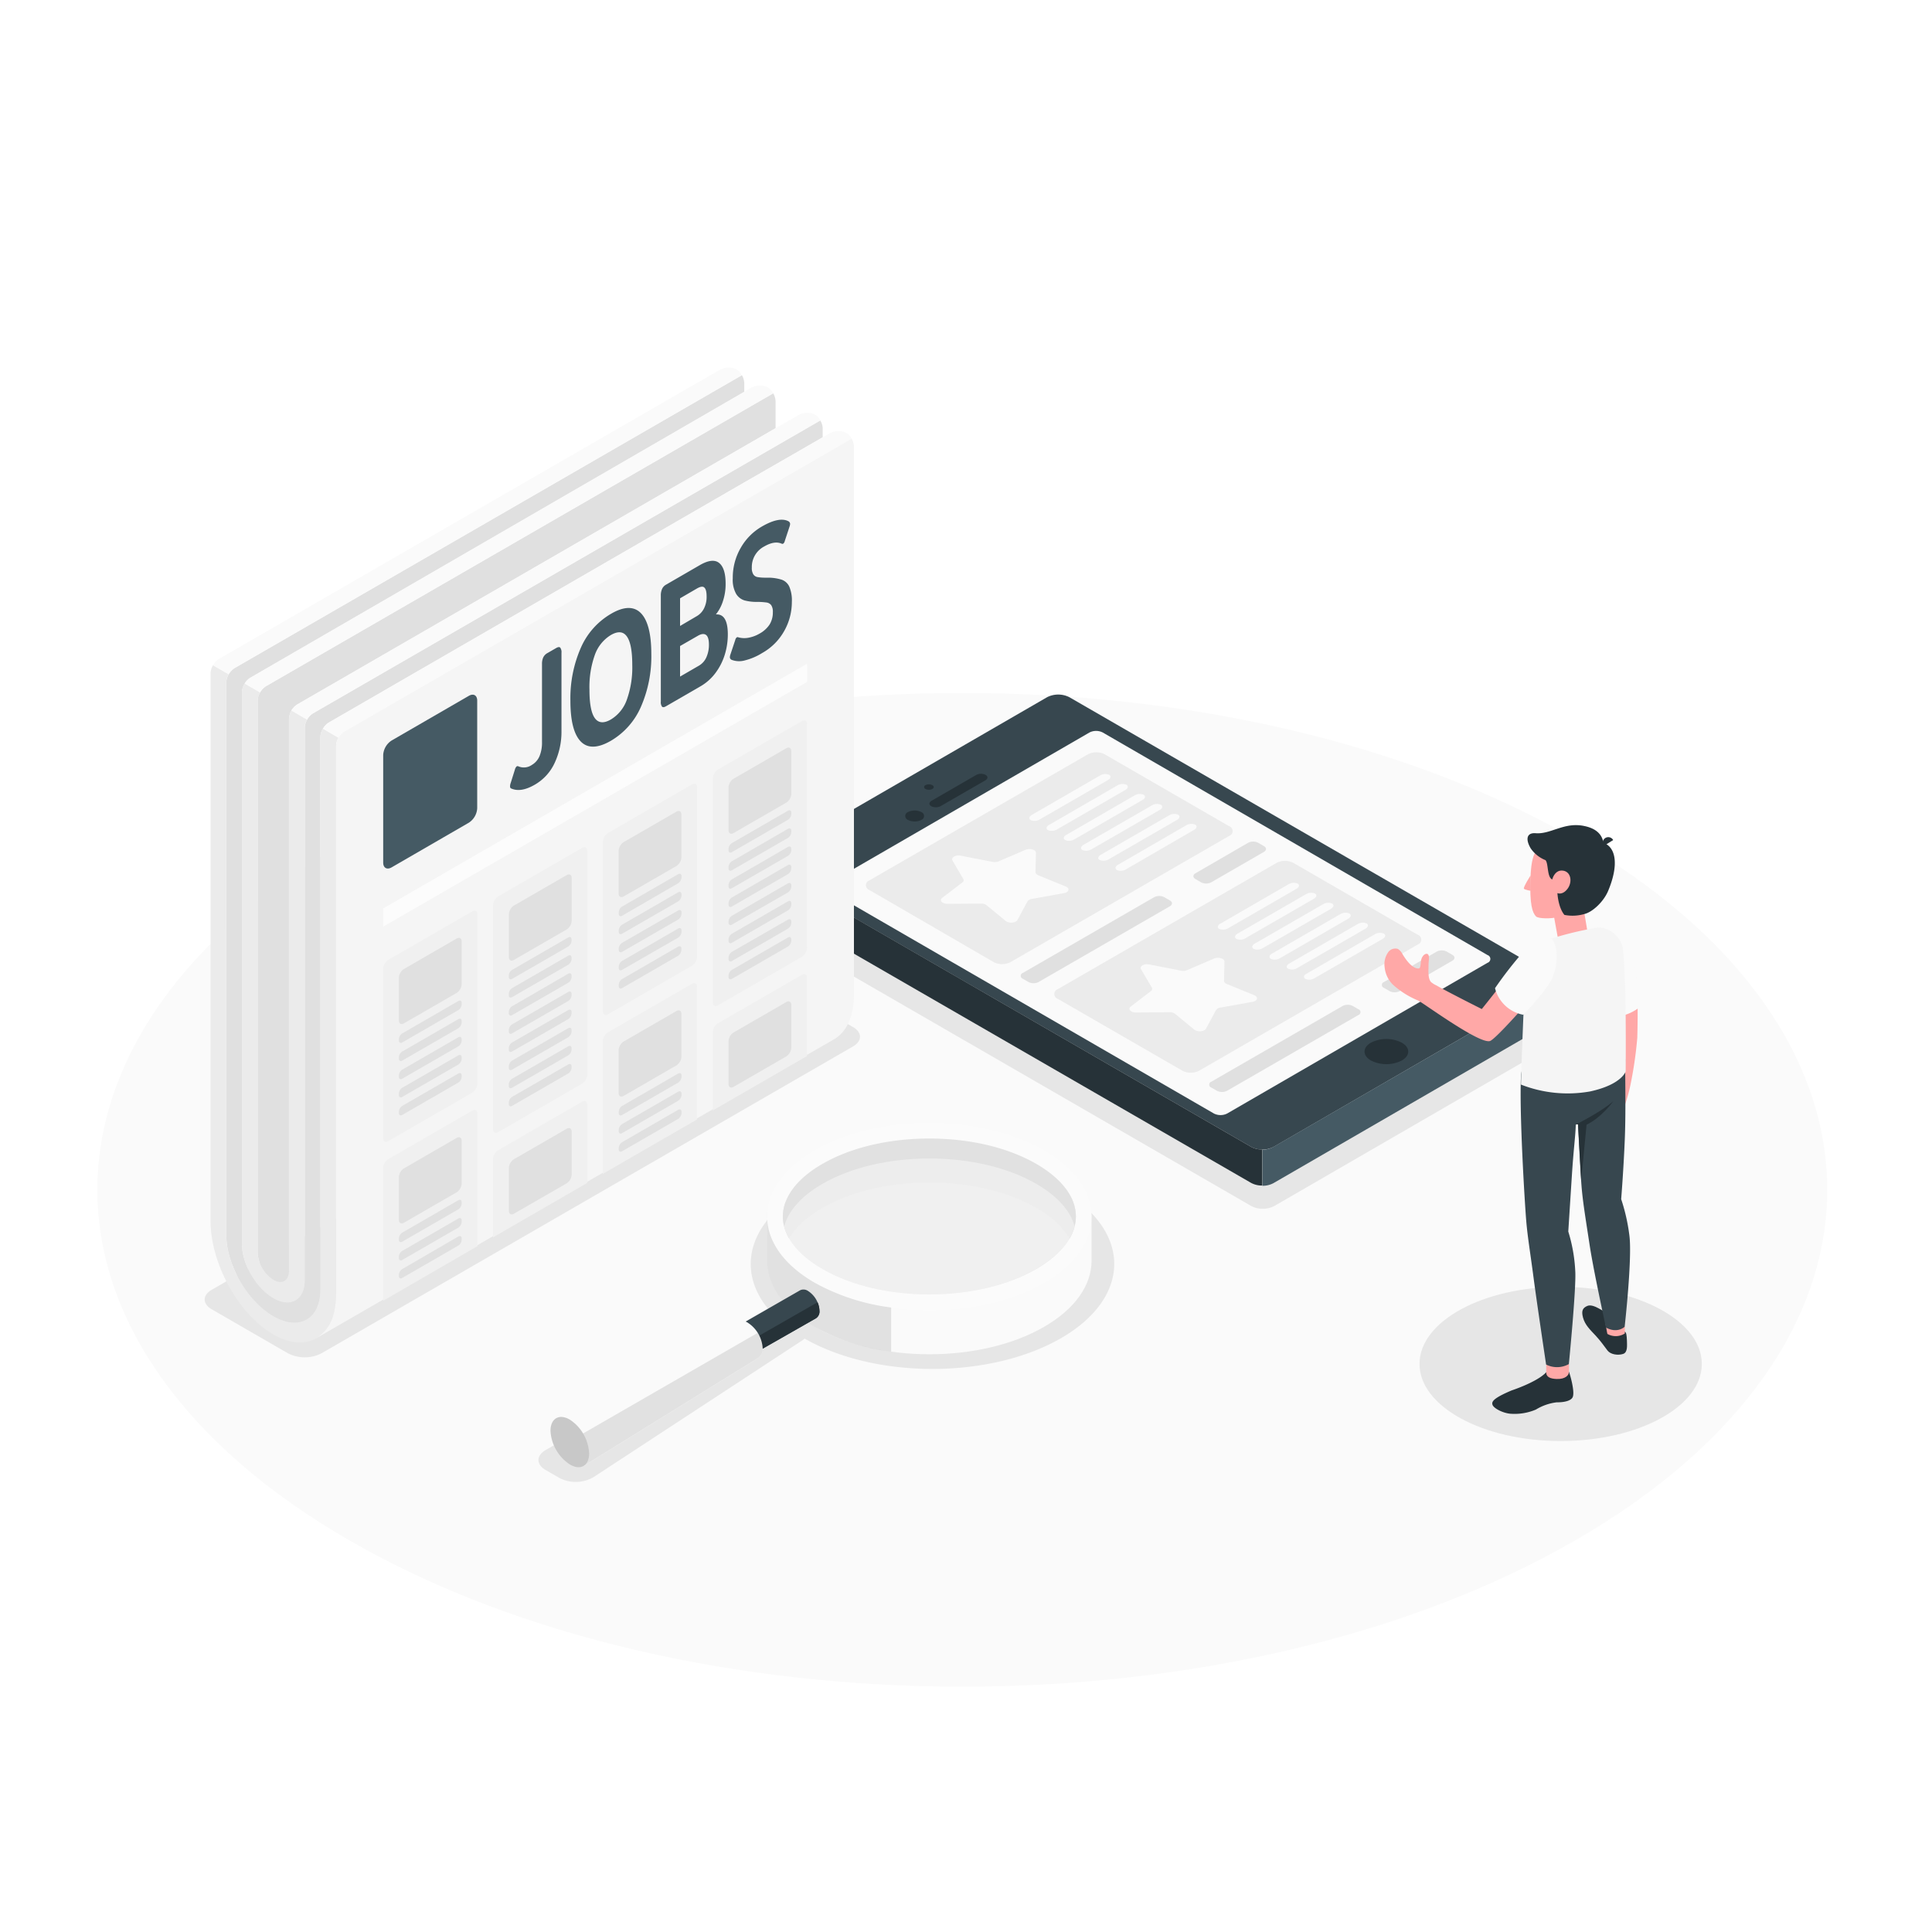 <svg class="animated" id="freepik_stories-job-hunt" xmlns="http://www.w3.org/2000/svg" viewBox="0 0 500 500" version="1.1" xmlns:xlink="http://www.w3.org/1999/xlink" xmlns:svgjs="http://svgjs.com/svgjs">
    <style>
    svg#freepik_stories-job-hunt:not(.animated) .animable {
        opacity: 0;
    }
    
    svg#freepik_stories-job-hunt.animated #freepik--Device--inject-5 {
        animation: 1s 1 forwards ease-out zoomIn;
        animation-delay: 0s;
    }
    
    svg#freepik_stories-job-hunt.animated #freepik--Newspaper--inject-5 {
        animation: 1s 1 forwards ease-out slideLeft;
        animation-delay: 0s;
    }
    
    svg#freepik_stories-job-hunt.animated #freepik--Tab--inject-5 {
        animation: 1s 1 forwards ease-out slideUp;
        animation-delay: 1.0s;
        opacity: 0
    }
    
    svg#freepik_stories-job-hunt.animated #freepik--tab--inject-5 {
        animation: 1s 1 forwards ease-out slideUp;
        animation-delay: 0.5s;
        opacity: 0
    }
    
    svg#freepik_stories-job-hunt.animated #freepik--speech-bubbles--inject-5 {
        animation: 1s 1 forwards ease-out slideUp, 3s Infinite linear floating;
        animation-delay: 1.0s, 2s;
        opacity: 0
    }
    
    svg#freepik_stories-job-hunt.animated #elel09gymf13k {
        animation: 1s 1 forwards ease-out slideUp;
        animation-delay: 1.0s;
        opacity: 0
    }
    
    svg#freepik_stories-job-hunt.animated #eldylyc1lobpe {
        animation: 1s 1 forwards ease-out slideUp;
        animation-delay: 0.048s;
        opacity: 0
    }
    
    svg#freepik_stories-job-hunt.animated #el2riy3jw5rdt {
        animation: 1s 1 forwards ease-out slideUp;
        animation-delay: 0.095s;
        opacity: 0
    }
    
    svg#freepik_stories-job-hunt.animated #ellkvtkq8rx2 {
        animation: 1s 1 forwards ease-out slideUp;
        animation-delay: 0.143s;
        opacity: 0
    }
    
    svg#freepik_stories-job-hunt.animated #elx0y6e9c0vwq {
        animation: 1s 1 forwards ease-out slideUp;
        animation-delay: 0.19s;
        opacity: 0
    }
    
    svg#freepik_stories-job-hunt.animated #elpe2d2kddel {
        animation: 1s 1 forwards ease-out slideUp;
        animation-delay: 0.238s;
        opacity: 0
    }
    
    svg#freepik_stories-job-hunt.animated #elrguvrigmz8q {
        animation: 1s 1 forwards ease-out slideUp;
        animation-delay: 0.286s;
        opacity: 0
    }
    
    svg#freepik_stories-job-hunt.animated #eli5kxcn124oe {
        animation: 1s 1 forwards ease-out slideUp;
        animation-delay: 0.333s;
        opacity: 0
    }
    
    svg#freepik_stories-job-hunt.animated #elxxl5da5ys5q {
        animation: 1s 1 forwards ease-out slideUp;
        animation-delay: 0.381s;
        opacity: 0
    }
    
    svg#freepik_stories-job-hunt.animated #elh6rlodg5a5 {
        animation: 1s 1 forwards ease-out slideUp;
        animation-delay: 0.429s;
        opacity: 0
    }
    
    svg#freepik_stories-job-hunt.animated #elza6x5xlnikb {
        animation: 1s 1 forwards ease-out slideUp;
        animation-delay: 0.476s;
        opacity: 0
    }
    
    svg#freepik_stories-job-hunt.animated #el3x1l37lkqtj {
        animation: 1s 1 forwards ease-out slideUp;
        animation-delay: 0.524s;
        opacity: 0
    }
    
    svg#freepik_stories-job-hunt.animated #elkhvo2g2d21p {
        animation: 1s 1 forwards ease-out slideUp;
        animation-delay: 0.571s;
        opacity: 0
    }
    
    svg#freepik_stories-job-hunt.animated #el59ywf5jq94n {
        animation: 1s 1 forwards ease-out slideUp;
        animation-delay: 0.619s;
        opacity: 0
    }
    
    svg#freepik_stories-job-hunt.animated #elabusqzgnncu {
        animation: 1s 1 forwards ease-out slideUp;
        animation-delay: 0.667s;
        opacity: 0
    }
    
    svg#freepik_stories-job-hunt.animated #elex0cd89l1ic {
        animation: 1s 1 forwards ease-out slideUp;
        animation-delay: 0.714s;
        opacity: 0
    }
    
    svg#freepik_stories-job-hunt.animated #elu9hz55c0vgr {
        animation: 1s 1 forwards ease-out slideUp;
        animation-delay: 0.762s;
        opacity: 0
    }
    
    svg#freepik_stories-job-hunt.animated #elrlavtzcd4ug {
        animation: 1s 1 forwards ease-out slideUp;
        animation-delay: 0.81s;
        opacity: 0
    }
    
    svg#freepik_stories-job-hunt.animated #elbotjz4z0k2k {
        animation: 1s 1 forwards ease-out slideUp;
        animation-delay: 0.857s;
        opacity: 0
    }
    
    svg#freepik_stories-job-hunt.animated #elnfs80saj3h {
        animation: 1s 1 forwards ease-out slideUp;
        animation-delay: 0.905s;
        opacity: 0
    }
    
    svg#freepik_stories-job-hunt.animated #ell0xsppc99h8 {
        animation: 1s 1 forwards ease-out slideUp;
        animation-delay: 0.952s;
        opacity: 0
    }
    
    svg#freepik_stories-job-hunt.animated #freepik--Icons--inject-5 {
        animation: 1s 1 forwards ease-out slideUp;
        animation-delay: 1.0s;
        opacity: 0
    }
    
    svg#freepik_stories-job-hunt.animated #freepik--magnifying-glass--inject-5 {
        animation: 1s 1 forwards ease-out zoomIn;
        animation-delay: 0s;
    }
    
    svg#freepik_stories-job-hunt.animated #freepik--Character--inject-5 {
        animation: 1s 1 forwards ease-out slideRight;
        animation-delay: 0s;
    }
    
    @keyframes zoomIn {
        0% {
            opacity: 0;
            transform: scale(0.5);
        }
    
        100% {
            opacity: 1;
            transform: scale(1);
        }
    }
    
    @keyframes slideLeft {
        0% {
            opacity: 0;
            transform: translateX(-30px);
        }
    
        100% {
            opacity: 1;
            transform: translateX(0);
        }
    }
    
    @keyframes slideUp {
        0% {
            opacity: 0;
            transform: translateY(30px);
        }
    
        100% {
            opacity: 1;
            transform: inherit;
        }
    }
    
    @keyframes floating {
        0% {
            opacity: 1;
            transform: translateY(0px);
        }
    
        50% {
            transform: translateY(-10px);
        }
    
        100% {
            opacity: 1;
            transform: translateY(0px);
        }
    }
    
    @keyframes slideRight {
        0% {
            opacity: 0;
            transform: translateX(30px);
        }
    
        100% {
            opacity: 1;
            transform: translateX(0);
        }
    }
    
    .animator-hidden {
        display: none;
    }
</style>
    <g id="freepik--Floor--inject-5" class="animable" style="transform-origin: 249.045px 307.924px;">
        <path id="freepik--floor--inject-5" d="M407.33,398.84c-87.42,50.22-229.15,50.22-316.57,0S3.35,267.21,90.76,217s229.16-50.21,316.57,0S494.75,348.63,407.33,398.84Z" style="fill: rgb(250, 250, 250); transform-origin: 249.045px 307.924px;" class="animable"></path>
    </g>
    <g id="freepik--Shadows--inject-5" class="animable" style="transform-origin: 246.699px 287.242px;">
        <path id="freepik--Shadow--inject-5" d="M274.58,307.92c-18.37-10.6-48.15-10.6-66.52,0-15.57,9-17.93,22.71-7.11,33.15a7.3,7.3,0,0,0-1.75.71l-58,33.5c-2.46,1.42-2.46,3.73,0,5.15l3.64,2.1a9.17,9.17,0,0,0,8.77-.25l54-35.37a4.46,4.46,0,0,0,.62-.49c18.38,10.51,48,10.48,66.34-.09S293,318.53,274.58,307.92Z" style="fill: rgb(230, 230, 230); transform-origin: 213.858px 341.748px;" class="animable"></path>
        <path id="freepik--shadow--inject-5" d="M403.7,269.35l-73.92,42.77a6.57,6.57,0,0,1-5.95,0L195.24,237.87c-1.64-.94-1.64-2.48,0-3.43l73.92-42.77a6.57,6.57,0,0,1,5.95,0L403.7,265.92C405.34,266.86,405.34,268.4,403.7,269.35Z" style="fill: rgb(230, 230, 230); transform-origin: 299.47px 251.895px;" class="animable"></path>
        <path id="freepik--shadow--inject-5" d="M74.53,350.24,54.76,338.82c-2.39-1.38-2.39-3.62,0-5l137.57-79.43a9.57,9.57,0,0,1,8.66,0l19.78,11.42c2.39,1.38,2.39,3.62,0,5L83.19,350.24A9.57,9.57,0,0,1,74.53,350.24Z" style="fill: rgb(230, 230, 230); transform-origin: 137.765px 302.315px;" class="animable"></path>
        <ellipse id="freepik--shadow--inject-5" cx="403.9" cy="352.98" rx="36.53" ry="19.96" style="fill: rgb(230, 230, 230); transform-origin: 403.9px 352.98px;" class="animable"></ellipse>
    </g>
    <g id="freepik--Plants--inject-5" class="animable animator-hidden" style="transform-origin: 238.026px 314.531px;">
        <g id="freepik--plants--inject-5" class="animable" style="transform-origin: 434.243px 327.985px;">
            <path d="M419.89,333.16c.35-4.43,4.29-13.34,9.35-18.72s12.61-9,17.6-6.83c4.65,2,3.63,8.25-2.51,11.93s-15.26,8.21-18.39,15.18l-6.05,8.38Z" style="fill: rgb(250, 250, 250); transform-origin: 434.815px 325.035px;" id="eleeik8i8xg3" class="animable"></path>
            <g id="eluqyb09r1dll">
                <path d="M419.89,333.16c.35-4.43,4.29-13.34,9.35-18.72s12.61-9,17.6-6.83c4.65,2,3.63,8.25-2.51,11.93s-15.26,8.21-18.39,15.18l-6.05,8.38Z" style="opacity: 0.1; transform-origin: 434.815px 325.035px;" class="animable"></path>
            </g>
            <path d="M419.07,339.19a.33.33,0,0,0,.32-.24c4.18-14.87,17.39-26.17,24.92-28.29a.33.33,0,0,0-.18-.63c-7.67,2.17-21.13,13.65-25.37,28.75a.32.32,0,0,0,.23.4Z" style="fill: rgb(255, 255, 255); transform-origin: 431.63px 324.608px;" id="eloa1ptzrvqza" class="animable"></path>
            <path d="M420.55,349c.91-2.43,4.28-6.29,9.47-9.29,5.74-3.31,12.76-4.48,14.58-7.28,2.19-3.35-.5-6.9-6.15-6.66s-16.07,7.07-18.56,18.42Z" style="fill: rgb(250, 250, 250); transform-origin: 432.625px 337.379px;" id="el919swh8fipa" class="animable"></path>
            <path d="M419.68,346.34a.31.31,0,0,0,.29-.19c5.68-12.57,15.92-16.32,20.54-16.55a.32.32,0,1,0,0-.64c-5.11.25-15.3,4.09-21.1,16.92a.32.32,0,0,0,.17.43A.28.28,0,0,0,419.68,346.34Z" style="fill: rgb(255, 255, 255); transform-origin: 430.105px 337.65px;" id="elh4zulhe35b" class="animable"></path>
        </g>
        <g id="freepik--plants--inject-5" class="animable" style="transform-origin: 43.043px 305.464px;">
            <path d="M56.39,308.47s-1-9.19-5.62-16.33-10.86-11.58-16.72-12.05-10.59,4.93-4.32,8.64,17.41,7.48,22.54,21.33Z" style="fill: rgb(250, 250, 250); transform-origin: 41.575px 295.061px;" id="elkhn1k6ruvqo" class="animable"></path>
            <g id="el654ervb1x59">
                <path d="M56.39,308.47s-1-9.19-5.62-16.33-10.86-11.58-16.72-12.05-10.59,4.93-4.32,8.64,17.41,7.48,22.54,21.33Z" style="opacity: 0.1; transform-origin: 41.575px 295.061px;" class="animable"></path>
            </g>
            <path d="M54.67,306.08h.06a.31.31,0,0,0,.17-.41c-6.18-15.24-18-21.6-23.32-22.84a.32.32,0,0,0-.14.62c5.25,1.2,16.79,7.46,22.88,22.45A.32.32,0,0,0,54.67,306.08Z" style="fill: rgb(255, 255, 255); transform-origin: 43.076px 294.457px;" id="elsax1gyow12i" class="animable"></path>
            <path d="M26.55,306c.57,1.28,2,1.94,3.25,2.46a6.34,6.34,0,0,1,3.39,2.28c1.41,2.43-.9,5.85.61,8.21a4.31,4.31,0,0,0,3,1.72,28.28,28.28,0,0,0,2.92.27,12.81,12.81,0,0,0,1.39-.11,6.24,6.24,0,0,1,4,.43c1.93,1.08,2.52,3.52,3.69,5.4a9.21,9.21,0,0,0,6.51,4.08,6.43,6.43,0,0,0,3.36-.22l.19-.12h0a4.25,4.25,0,0,0,.34-.41l0-.06c.34-1.26-.22-2.57-.24-3.87v-.24c0-1.51.1-3,.13-4.52q.1-4.17.08-8.34c0-1.8.2-3.78-.56-5.48-.85-1.87-2.95-1.91-3.74-3.75-.32-.73-.49-1.51-.8-2.25a6.45,6.45,0,0,0-5.5-3.84c-3.68-.19-7,2.78-10.64,2.51a27.24,27.24,0,0,1-2.81-.53c-3-.56-6.41.29-8.08,2.8A3.85,3.85,0,0,0,26.55,306Z" style="fill: rgb(250, 250, 250); transform-origin: 42.811px 314.249px;" id="elwzes2tgem1" class="animable"></path>
            <path d="M59.54,324.16h0a.3.3,0,0,0,.22-.38C54.71,304.74,34.66,302,30,302.33a.31.31,0,0,0-.29.33A.3.3,0,0,0,30,303c4.59-.33,24.21,2.36,29.17,21A.31.31,0,0,0,59.54,324.16Z" style="fill: rgb(255, 255, 255); transform-origin: 44.74px 313.24px;" id="elwq083116rr" class="animable"></path>
            <path d="M37.26,314.52a.32.32,0,0,0,.17-.09,16.65,16.65,0,0,1,13.64-3.84.33.33,0,0,0,.36-.27.31.31,0,0,0-.27-.35A17.29,17.29,0,0,0,37,314a.31.31,0,0,0,0,.44A.33.33,0,0,0,37.26,314.52Z" style="fill: rgb(255, 255, 255); transform-origin: 44.171px 312.132px;" id="elkyys9uonda" class="animable"></path>
        </g>
    </g>
    <g id="freepik--Device--inject-5" class="animable" style="transform-origin: 300.27px 243.314px;">
        <g id="freepik--device--inject-5" class="animable" style="transform-origin: 300.27px 243.314px;">
            <path d="M401,255.5l-71.42,41.33a6.4,6.4,0,0,1-5.75,0L199.53,225.08c-1.59-.91-1.59-2.4,0-3.31L271,180.43a6.38,6.38,0,0,1,5.74,0L401,252.18C402.54,253.1,402.54,254.58,401,255.5Z" style="fill: rgb(55, 71, 79); transform-origin: 300.246px 238.63px;" id="eljm10tbsqj9n" class="animable"></path>
            <path d="M362.79,274.45a8.83,8.83,0,0,1-8,0c-2.2-1.27-2.2-3.33,0-4.6a8.77,8.77,0,0,1,8,0C365,271.12,365,273.18,362.79,274.45Z" style="fill: rgb(38, 50, 56); transform-origin: 358.794px 272.146px;" id="elb5wu5e7a2z" class="animable"></path>
            <path d="M329.53,296.83,401,255.5c1.42-.82,1.57-2.1.45-3a6.43,6.43,0,0,1,2.43,4.66v2.7a6.35,6.35,0,0,1-2.88,5l-71.42,41.33a5.89,5.89,0,0,1-2.87.69v-9.33A5.89,5.89,0,0,0,329.53,296.83Z" style="fill: rgb(69, 90, 100); transform-origin: 365.295px 279.69px;" id="elhkoxkhmw2j6" class="animable"></path>
            <path d="M199.53,234.42a6.35,6.35,0,0,1-2.87-5v-2.7a6.43,6.43,0,0,1,2.43-4.67c-1.12.92-1,2.19.44,3l124.25,71.75a5.9,5.9,0,0,0,2.88.69v9.33a5.9,5.9,0,0,1-2.88-.69Z" style="fill: rgb(38, 50, 56); transform-origin: 261.66px 264.435px;" id="elbcp7hi2ewwa" class="animable"></path>
            <path d="M317.6,288.17l67.37-39a1.05,1.05,0,0,0,0-2l-99.58-57.6a3.79,3.79,0,0,0-3.44,0l-67.4,39a1.05,1.05,0,0,0,0,2l99.6,57.6A3.81,3.81,0,0,0,317.6,288.17Z" style="fill: rgb(250, 250, 250); transform-origin: 299.76px 238.87px;" id="el1dmmrtt1mug" class="animable"></path>
            <path d="M225,230.34,257.18,249a4.79,4.79,0,0,0,4.33,0l56.6-32.67a1.32,1.32,0,0,0,0-2.5l-32.22-18.62a4.79,4.79,0,0,0-4.33,0L225,227.84A1.32,1.32,0,0,0,225,230.34Z" style="fill: rgb(235, 235, 235); transform-origin: 271.555px 222.105px;" id="eloqimvyayy6m" class="animable"></path>
            <path d="M248.63,221.45l8.26,1.61a2.65,2.65,0,0,0,1.54-.14l7-3c1.11-.48,2.69,0,2.67.79l-.11,5c0,.32.26.62.71.81l7.12,2.91c1.13.46.86,1.47-.47,1.71L267,232.65a1.52,1.52,0,0,0-1.1.64l-2.59,4.81c-.42.76-2.17.92-3,.27l-5-4.11a2.18,2.18,0,0,0-1.38-.41l-8.73.06c-1.39,0-2.19-.9-1.36-1.54l5.22-4a.65.65,0,0,0,.24-.89l-2.8-4.77C246.06,221.91,247.31,221.19,248.63,221.45Z" style="fill: rgb(250, 250, 250); transform-origin: 260.016px 229.252px;" id="el958c879yvrm" class="animable"></path>
            <path d="M267,210.91l17.72-10.23a2.6,2.6,0,0,1,2.32-.16c.56.33.43.93-.28,1.34l-17.71,10.23a2.64,2.64,0,0,1-2.32.16C266.17,211.92,266.3,211.32,267,210.91Z" style="fill: rgb(250, 250, 250); transform-origin: 276.885px 206.383px;" id="el9pogo5fyogj" class="animable"></path>
            <path d="M271.48,213.49l17.71-10.23a2.6,2.6,0,0,1,2.32-.16c.56.33.44.93-.28,1.34l-17.71,10.23a2.64,2.64,0,0,1-2.32.16C270.63,214.5,270.76,213.9,271.48,213.49Z" style="fill: rgb(250, 250, 250); transform-origin: 281.353px 208.963px;" id="elohq4kr6pgo" class="animable"></path>
            <path d="M275.94,216.07l17.71-10.23a2.57,2.57,0,0,1,2.32-.16c.57.33.44.93-.28,1.34L278,217.25a2.64,2.64,0,0,1-2.32.16C275.1,217.08,275.22,216.48,275.94,216.07Z" style="fill: rgb(250, 250, 250); transform-origin: 285.819px 211.541px;" id="el3i5ddwqzzhu" class="animable"></path>
            <path d="M280.4,218.64l17.72-10.22a2.55,2.55,0,0,1,2.31-.16c.57.32.44.92-.27,1.34l-17.72,10.22a2.57,2.57,0,0,1-2.32.16C279.56,219.66,279.69,219.06,280.4,218.64Z" style="fill: rgb(250, 250, 250); transform-origin: 290.279px 214.12px;" id="elpzy542xmuc" class="animable"></path>
            <path d="M284.87,221.22,302.58,211a2.57,2.57,0,0,1,2.32-.16c.56.32.44.92-.28,1.34L286.91,222.4a2.57,2.57,0,0,1-2.32.16C284,222.24,284.15,221.64,284.87,221.22Z" style="fill: rgb(250, 250, 250); transform-origin: 294.739px 216.7px;" id="eln4z8zqooxk" class="animable"></path>
            <path d="M289.33,223.8,307,213.58a2.57,2.57,0,0,1,2.32-.16c.56.32.44.92-.28,1.34L291.37,225a2.57,2.57,0,0,1-2.32.16C288.49,224.82,288.61,224.22,289.33,223.8Z" style="fill: rgb(250, 250, 250); transform-origin: 299.185px 219.29px;" id="el2s5g07xrtog" class="animable"></path>
            <path d="M264.71,253.3l1.46.85a2.9,2.9,0,0,0,2.6,0l34-19.61c.72-.42.72-1.09,0-1.5l-1.47-.85a2.9,2.9,0,0,0-2.6,0l-34,19.61A.79.79,0,0,0,264.71,253.3Z" style="fill: rgb(224, 224, 224); transform-origin: 283.737px 243.17px;" id="elzk5xb8d2ft8" class="animable"></path>
            <path d="M325.64,218.12l1.46.85c.72.41.72,1.08,0,1.5l-13.65,7.88a2.9,2.9,0,0,1-2.6,0l-1.46-.85c-.72-.41-.72-1.08,0-1.5L323,218.12A2.9,2.9,0,0,1,325.64,218.12Z" style="fill: rgb(224, 224, 224); transform-origin: 318.245px 223.23px;" id="elqejf3hdvy4j" class="animable"></path>
            <path d="M273.74,258.49,306,277.1a4.79,4.79,0,0,0,4.33,0l56.6-32.67a1.32,1.32,0,0,0,0-2.5l-32.22-18.62a4.79,4.79,0,0,0-4.33,0L273.74,256A1.32,1.32,0,0,0,273.74,258.49Z" style="fill: rgb(235, 235, 235); transform-origin: 320.342px 250.205px;" id="eljlpepk3i4mc" class="animable"></path>
            <path d="M297.4,249.59l8.27,1.62a2.66,2.66,0,0,0,1.54-.14l7-3c1.12-.48,2.7,0,2.68.78l-.11,5c0,.32.25.62.7.8l7.13,2.91c1.13.47.85,1.48-.47,1.72l-8.34,1.49a1.56,1.56,0,0,0-1.1.64l-2.59,4.81c-.41.76-2.16.92-3,.27l-5-4.11a2.21,2.21,0,0,0-1.39-.41l-8.73.06c-1.38,0-2.19-.9-1.36-1.54l5.22-4a.67.67,0,0,0,.25-.89l-2.81-4.77C294.84,250.06,296.09,249.34,297.4,249.59Z" style="fill: rgb(250, 250, 250); transform-origin: 308.805px 257.387px;" id="elm35zniazsql" class="animable"></path>
            <path d="M315.79,239.06l17.71-10.23a2.6,2.6,0,0,1,2.32-.16c.57.33.44.93-.28,1.34l-17.71,10.23a2.64,2.64,0,0,1-2.32.16C315,240.07,315.07,239.47,315.79,239.06Z" style="fill: rgb(250, 250, 250); transform-origin: 325.678px 234.533px;" id="el9zghhrlxg9h" class="animable"></path>
            <path d="M320.25,241.64,338,231.41a2.6,2.6,0,0,1,2.32-.16c.56.33.43.93-.28,1.34l-17.72,10.23A2.61,2.61,0,0,1,320,243C319.41,242.65,319.54,242.05,320.25,241.64Z" style="fill: rgb(250, 250, 250); transform-origin: 330.148px 237.12px;" id="elkqck0lja1zk" class="animable"></path>
            <path d="M324.72,244.21,342.43,234a2.57,2.57,0,0,1,2.32-.16c.56.32.44.92-.28,1.34L326.76,245.4a2.64,2.64,0,0,1-2.32.16C323.87,245.23,324,244.63,324.72,244.21Z" style="fill: rgb(250, 250, 250); transform-origin: 334.593px 239.696px;" id="elotxayd7h1dg" class="animable"></path>
            <path d="M329.18,246.79l17.71-10.22a2.57,2.57,0,0,1,2.32-.16c.57.32.44.92-.28,1.34L331.22,248a2.57,2.57,0,0,1-2.32.16C328.34,247.81,328.46,247.21,329.18,246.79Z" style="fill: rgb(250, 250, 250); transform-origin: 339.057px 242.285px;" id="el183hw3usc74" class="animable"></path>
            <path d="M333.64,249.37l17.72-10.22a2.55,2.55,0,0,1,2.31-.16c.57.32.44.92-.27,1.34l-17.72,10.22a2.57,2.57,0,0,1-2.32.16C332.8,250.39,332.93,249.79,333.64,249.37Z" style="fill: rgb(250, 250, 250); transform-origin: 343.519px 244.85px;" id="elsufr06p5evh" class="animable"></path>
            <path d="M338.11,252l17.71-10.22a2.57,2.57,0,0,1,2.32-.16c.56.32.44.92-.28,1.34l-17.71,10.22a2.57,2.57,0,0,1-2.32.16C337.26,253,337.39,252.37,338.11,252Z" style="fill: rgb(250, 250, 250); transform-origin: 347.983px 247.48px;" id="elt1zjyib41l" class="animable"></path>
            <path d="M313.48,281.45l1.47.85a2.9,2.9,0,0,0,2.6,0l34-19.61a.79.79,0,0,0,0-1.5l-1.47-.85a2.9,2.9,0,0,0-2.6,0l-34,19.61A.79.79,0,0,0,313.48,281.45Z" style="fill: rgb(224, 224, 224); transform-origin: 332.515px 271.32px;" id="el5u2xik5vg27" class="animable"></path>
            <path d="M374.41,246.27l1.47.85c.72.41.72,1.08,0,1.5l-13.65,7.88a2.9,2.9,0,0,1-2.6,0l-1.47-.85a.79.79,0,0,1,0-1.5l13.66-7.88A2.88,2.88,0,0,1,374.41,246.27Z" style="fill: rgb(224, 224, 224); transform-origin: 367.019px 251.385px;" id="elo2d08tcvpen" class="animable"></path>
            <path d="M241.28,204.19a2,2,0,0,1-1.76,0,.53.53,0,0,1,0-1,2,2,0,0,1,1.76,0C241.77,203.46,241.77,203.91,241.28,204.19Z" style="fill: rgb(38, 50, 56); transform-origin: 240.407px 203.69px;" id="elgtpdkgfk26" class="animable"></path>
            <path d="M238.47,212.18a3.9,3.9,0,0,1-3.52,0,1.08,1.08,0,0,1,0-2,3.9,3.9,0,0,1,3.52,0A1.08,1.08,0,0,1,238.47,212.18Z" style="fill: rgb(38, 50, 56); transform-origin: 236.71px 211.18px;" id="eltjgfp22mrkb" class="animable"></path>
            <path d="M241,208.64c-.65-.38-.61-1,.08-1.4l11.58-6.69a2.67,2.67,0,0,1,2.43,0c.64.37.61,1-.08,1.4l-11.58,6.68A2.7,2.7,0,0,1,241,208.64Z" style="fill: rgb(38, 50, 56); transform-origin: 248.043px 204.591px;" id="elxv6dkm1h37r" class="animable"></path>
        </g>
    </g>
    <g id="freepik--Newspaper--inject-5" class="animable" style="transform-origin: 137.745px 221.271px;">
        <g id="freepik--news-paper--inject-5" class="animable" style="transform-origin: 137.745px 221.271px;">
            <path d="M212.91,110.81v2.35l-8.12,4.69h0l-12.18,7L85.09,187a4.48,4.48,0,0,0-1.53,1.61,4.37,4.37,0,0,0-.64,2.14v142.9c0,7.77-5.46,10.92-12.18,7s-12.19-13.33-12.19-21.1V176.64a4.79,4.79,0,0,1,2.17-3.75l119.69-69.11L192,97.1a4.43,4.43,0,0,1,.62,2.15v2.18l-127.84,74a4.27,4.27,0,0,0-1.45,1.5,4.4,4.4,0,0,0-.71,2.25V321.89c0,5.18,3.64,11.47,8.13,14.06s8.12.49,8.12-4.69V188.36A4.76,4.76,0,0,1,81,184.61l131.28-75.8A4.16,4.16,0,0,1,212.91,110.81Z" style="fill: rgb(224, 224, 224); transform-origin: 135.73px 219.718px;" id="elh0dy7q8gvk" class="animable"></path>
            <path d="M200.72,103.93v6.88L77,182.27A4.79,4.79,0,0,0,74.79,186v142.9c0,2.59-1.81,3.64-4.05,2.34a8.94,8.94,0,0,1-4.06-7V181.33a4.47,4.47,0,0,1,.63-2.14,4.66,4.66,0,0,1,1.53-1.61l131.27-75.79A4.48,4.48,0,0,1,200.72,103.93Z" style="fill: rgb(224, 224, 224); transform-origin: 133.7px 216.794px;" id="elshjsbrzaqk" class="animable"></path>
            <path d="M87.61,190.92a4.4,4.4,0,0,0-.63,2.13V334.72a23.1,23.1,0,0,1-.2,3.08q-.06.4-.12.78c0,.24-.09.47-.14.71s-.1.42-.16.62-.1.39-.16.58a10,10,0,0,1-4.36,5.86c-2.91,1.67-6.81,1.47-11.1-1-9-5.18-16.25-18.34-16.25-29.38V174.29a4.4,4.4,0,0,1,.63-2.13l4.07,2.34a4.37,4.37,0,0,0-.64,2.14v142.9c0,7.77,5.46,17.22,12.19,21.1s12.18.74,12.18-7V190.71a4.37,4.37,0,0,1,.64-2.14Z" style="fill: rgb(235, 235, 235); transform-origin: 71.05px 259.798px;" id="elqfpaxsgnhgl" class="animable"></path>
            <path d="M79.49,186.23a4.43,4.43,0,0,0-.63,2.13v142.9c0,5.18-3.64,7.28-8.12,4.69s-8.13-8.88-8.13-14.06V179.14a4.4,4.4,0,0,1,.71-2.25l4,2.3a4.47,4.47,0,0,0-.63,2.14v142.9a8.94,8.94,0,0,0,4.06,7c2.24,1.3,4.05.25,4.05-2.34V186a4.37,4.37,0,0,1,.64-2.14Z" style="fill: rgb(235, 235, 235); transform-origin: 71.05px 256.975px;" id="elqnag6iwejhk" class="animable"></path>
            <path d="M192,97.1l-11.57,6.68L60.72,172.89a4.4,4.4,0,0,0-1.53,1.61l-4.07-2.34a4.43,4.43,0,0,1,1.53-1.62l119.7-69.11,2.31-1.34L181,98.77l2-1.16,1.19-.69,2.21-1.27a4.64,4.64,0,0,1,4.2-.08A4.05,4.05,0,0,1,192,97.1Z" style="fill: rgb(250, 250, 250); transform-origin: 123.56px 134.803px;" id="el2rjmivrskpq" class="animable"></path>
            <path d="M220.41,113.51h0l-11.57,6.68-20.31,11.72L89.15,189.3a4.54,4.54,0,0,0-1.54,1.62l-4-2.35A4.48,4.48,0,0,1,85.09,187L192.6,124.89l12.18-7h0l8.12-4.69,1.89-1.09L215,112a4.63,4.63,0,0,1,4,0l0,0,.21.13A4.27,4.27,0,0,1,220.41,113.51Z" style="fill: rgb(250, 250, 250); transform-origin: 152.01px 151.233px;" id="elbadvf9dlsji" class="animable"></path>
            <path d="M200.11,101.79,68.84,177.58a4.66,4.66,0,0,0-1.53,1.61l-4-2.3a4.27,4.27,0,0,1,1.45-1.5l127.84-74,1.88-1.09a4.64,4.64,0,0,1,4.2-.08A4.13,4.13,0,0,1,200.11,101.79Z" style="fill: rgb(250, 250, 250); transform-origin: 131.71px 139.473px;" id="elvxa2uzqg64o" class="animable"></path>
            <path d="M212.31,108.81,81,184.61a4.46,4.46,0,0,0-1.54,1.62l-4.06-2.35A4.4,4.4,0,0,1,77,182.27l123.76-71.46,6-3.44a4.64,4.64,0,0,1,4.2-.07A4,4,0,0,1,212.31,108.81Z" style="fill: rgb(250, 250, 250); transform-origin: 143.855px 146.531px;" id="elgnbleeilrsh" class="animable"></path>
            <path d="M221,115.66V257.33c0,5.81-2,9.88-5.23,11.68L81.65,346.45a10.22,10.22,0,0,0,4.71-6.54c.06-.2.11-.41.16-.62s.09-.47.14-.71.08-.51.12-.78a23.1,23.1,0,0,0,.2-3.08V193.05a4.4,4.4,0,0,1,.63-2.13,4.54,4.54,0,0,1,1.54-1.62l99.38-57.38,20.31-11.72,11.57-6.68A4.39,4.39,0,0,1,221,115.66Z" style="fill: rgb(245, 245, 245); transform-origin: 151.325px 229.985px;" id="elq884fsrci1" class="animable"></path>
            <path d="M101.34,191.65l20-11.57c1.2-.69,2.16-.14,2.16,1.25v27.83a4.77,4.77,0,0,1-2.16,3.75l-20,11.57c-1.2.69-2.17.13-2.17-1.25V195.4A4.78,4.78,0,0,1,101.34,191.65Z" style="fill: rgb(69, 90, 100); transform-origin: 111.335px 202.279px;" id="el3p6ng46bu2p" class="animable"></path>
            <polygon points="99.17 235.11 208.85 171.79 208.85 176.48 99.17 239.8 99.17 235.11" style="fill: rgb(250, 250, 250); transform-origin: 154.01px 205.795px;" id="elsw75rv2r0r" class="animable"></polygon>
            <g id="el23j7s2zeeu">
                <polygon points="99.17 235.11 208.85 171.79 208.85 176.48 99.17 239.8 99.17 235.11" style="fill: rgb(255, 255, 255); opacity: 0.4; transform-origin: 154.01px 205.795px;" class="animable"></polygon>
            </g>
            <path d="M100.47,248.43l21.78-12.57c.71-.42,1.29-.08,1.29.75v43.9a2.87,2.87,0,0,1-1.29,2.25l-21.78,12.57c-.72.42-1.3.08-1.3-.75v-43.9A2.86,2.86,0,0,1,100.47,248.43Z" style="fill: rgb(240, 240, 240); transform-origin: 111.355px 265.595px;" id="elifg4txn7gn9" class="animable"></path>
            <path d="M100.47,300l21.78-12.58c.71-.41,1.29-.07,1.29.75v34.36L99.17,336.63V302.28A2.86,2.86,0,0,1,100.47,300Z" style="fill: rgb(240, 240, 240); transform-origin: 111.355px 311.938px;" id="el2zbge0qnmwj" class="animable"></path>
            <path d="M128.91,232l21.77-12.57c.72-.41,1.3-.08,1.3.75v58a2.87,2.87,0,0,1-1.3,2.25L128.91,293c-.72.41-1.3.08-1.3-.75v-58A2.89,2.89,0,0,1,128.91,232Z" style="fill: rgb(240, 240, 240); transform-origin: 139.795px 256.215px;" id="elabzq4jmnej9" class="animable"></path>
            <path d="M157.34,215.6,179.11,203c.72-.42,1.3-.08,1.3.75v43.9a2.86,2.86,0,0,1-1.3,2.25L157.34,262.5c-.72.42-1.3.08-1.3-.75v-43.9A2.86,2.86,0,0,1,157.34,215.6Z" style="fill: rgb(240, 240, 240); transform-origin: 168.225px 232.75px;" id="el7ccehc1e8n7" class="animable"></path>
            <path d="M185.78,199.18l21.77-12.57c.72-.42,1.3-.08,1.3.75v58a2.89,2.89,0,0,1-1.3,2.25l-21.77,12.57c-.72.41-1.3.08-1.3-.75v-58A2.86,2.86,0,0,1,185.78,199.18Z" style="fill: rgb(240, 240, 240); transform-origin: 196.665px 223.393px;" id="el3hagtjmnk1w" class="animable"></path>
            <path d="M128.91,297.68l21.77-12.57c.72-.42,1.3-.08,1.3.75v20.28l-24.37,14.08V299.93A2.86,2.86,0,0,1,128.91,297.68Z" style="fill: rgb(240, 240, 240); transform-origin: 139.795px 302.575px;" id="elwbt0qiu23bf" class="animable"></path>
            <path d="M156,269.44V303.8l24.37-14.07V255.37c0-.83-.58-1.16-1.3-.75l-21.77,12.57A2.87,2.87,0,0,0,156,269.44Z" style="fill: rgb(240, 240, 240); transform-origin: 168.185px 279.122px;" id="elsoh8uvgh7z" class="animable"></path>
            <path d="M185.77,264.85l21.78-12.57c.72-.42,1.3-.08,1.3.75v20.28l-24.37,14.07V267.1A2.87,2.87,0,0,1,185.77,264.85Z" style="fill: rgb(240, 240, 240); transform-origin: 196.665px 269.74px;" id="el1zoj04xtx5a" class="animable"></path>
            <path d="M133,300l13.65-7.88c.72-.42,1.3-.08,1.3.75V304a2.86,2.86,0,0,1-1.3,2.25L133,314.11c-.72.41-1.3.08-1.3-.75V302.29A2.86,2.86,0,0,1,133,300Z" style="fill: rgb(224, 224, 224); transform-origin: 139.825px 303.113px;" id="el8ajg6mlovyq" class="animable"></path>
            <path d="M189.84,267.21l13.65-7.88c.71-.42,1.3-.08,1.3.75v11.07a2.9,2.9,0,0,1-1.3,2.25l-13.65,7.88c-.72.41-1.3.08-1.3-.75V269.46A2.86,2.86,0,0,1,189.84,267.21Z" style="fill: rgb(224, 224, 224); transform-origin: 196.665px 270.303px;" id="eltfwlvgb0v2" class="animable"></path>
            <path d="M104.53,250.78l13.65-7.89c.72-.41,1.3-.07,1.3.75v11.08a2.89,2.89,0,0,1-1.3,2.25l-13.65,7.88c-.71.41-1.3.08-1.3-.75V253A2.87,2.87,0,0,1,104.53,250.78Z" style="fill: rgb(224, 224, 224); transform-origin: 111.355px 253.871px;" id="elrufjio35em" class="animable"></path>
            <path d="M104.1,267.44l14.52-8.38c.48-.27.86-.05.86.5v.35a1.91,1.91,0,0,1-.86,1.5l-14.52,8.38c-.48.28-.87,0-.87-.5v-.35A1.92,1.92,0,0,1,104.1,267.44Z" style="fill: rgb(224, 224, 224); transform-origin: 111.355px 264.423px;" id="elzkt46fiui9g" class="animable"></path>
            <path d="M104.1,272.13l14.52-8.38c.48-.27.86-.05.86.5v.35a1.91,1.91,0,0,1-.86,1.5l-14.52,8.38c-.48.28-.87,0-.87-.5v-.35A1.92,1.92,0,0,1,104.1,272.13Z" style="fill: rgb(224, 224, 224); transform-origin: 111.355px 269.113px;" id="el8wh31uedgct" class="animable"></path>
            <path d="M104.1,276.82l14.52-8.38c.48-.27.86-.05.86.5v.35a1.91,1.91,0,0,1-.86,1.5l-14.52,8.38c-.48.28-.87.05-.87-.5v-.35A1.92,1.92,0,0,1,104.1,276.82Z" style="fill: rgb(224, 224, 224); transform-origin: 111.355px 273.807px;" id="elpoqv0ovmkbe" class="animable"></path>
            <path d="M104.1,281.51l14.52-8.38c.48-.27.86-.05.86.5V274a1.91,1.91,0,0,1-.86,1.5l-14.52,8.38c-.48.28-.87.05-.87-.5V283A1.92,1.92,0,0,1,104.1,281.51Z" style="fill: rgb(224, 224, 224); transform-origin: 111.355px 278.507px;" id="elxavvbnjy62r" class="animable"></path>
            <path d="M104.1,286.2l14.52-8.38c.48-.27.86-.05.86.5v.35a1.91,1.91,0,0,1-.86,1.5l-14.52,8.38c-.48.28-.87.05-.87-.5v-.35A1.92,1.92,0,0,1,104.1,286.2Z" style="fill: rgb(224, 224, 224); transform-origin: 111.355px 283.187px;" id="elu7jlejxhmn" class="animable"></path>
            <path d="M133,234.36l13.65-7.88c.72-.42,1.3-.08,1.3.75V238.3a2.87,2.87,0,0,1-1.3,2.25L133,248.43c-.72.41-1.3.08-1.3-.75V236.61A2.86,2.86,0,0,1,133,234.36Z" style="fill: rgb(224, 224, 224); transform-origin: 139.825px 237.453px;" id="elkfumy4wi18g" class="animable"></path>
            <path d="M132.53,251l14.52-8.38c.48-.28.87-.06.87.5v.34a1.91,1.91,0,0,1-.87,1.5l-14.52,8.38c-.47.28-.86,0-.86-.5v-.34A1.91,1.91,0,0,1,132.53,251Z" style="fill: rgb(224, 224, 224); transform-origin: 139.795px 247.975px;" id="elqirtm4ovens" class="animable"></path>
            <path d="M132.53,255.72l14.52-8.38c.48-.28.87-.06.87.5v.34a1.91,1.91,0,0,1-.87,1.5l-14.52,8.38c-.47.28-.86.05-.86-.5v-.34A1.91,1.91,0,0,1,132.53,255.72Z" style="fill: rgb(224, 224, 224); transform-origin: 139.795px 252.699px;" id="eljs2m6l3rf7g" class="animable"></path>
            <path d="M132.53,260.41,147.05,252c.48-.28.87-.06.87.5v.34a1.91,1.91,0,0,1-.87,1.5l-14.52,8.38c-.47.28-.86.05-.86-.5v-.34A1.91,1.91,0,0,1,132.53,260.41Z" style="fill: rgb(224, 224, 224); transform-origin: 139.795px 257.359px;" id="elfk6xbmm4tg6" class="animable"></path>
            <path d="M132.53,265.1l14.52-8.38c.48-.28.87-.06.87.5v.34a1.91,1.91,0,0,1-.87,1.5l-14.52,8.38c-.47.28-.86.05-.86-.5v-.34A1.91,1.91,0,0,1,132.53,265.1Z" style="fill: rgb(224, 224, 224); transform-origin: 139.795px 262.079px;" id="eledz0mzxtbz" class="animable"></path>
            <path d="M132.53,269.79l14.52-8.38c.48-.28.87-.06.87.5v.34a1.91,1.91,0,0,1-.87,1.5l-14.52,8.38c-.47.28-.86.05-.86-.5v-.34A1.91,1.91,0,0,1,132.53,269.79Z" style="fill: rgb(224, 224, 224); transform-origin: 139.795px 266.769px;" id="elb454csrm8xe" class="animable"></path>
            <path d="M132.53,274.48l14.52-8.38c.48-.28.87-.05.87.5v.34a1.89,1.89,0,0,1-.87,1.5l-14.52,8.38c-.47.28-.86.06-.86-.5V276A1.94,1.94,0,0,1,132.53,274.48Z" style="fill: rgb(224, 224, 224); transform-origin: 139.795px 271.461px;" id="elhhvakbe1kld" class="animable"></path>
            <path d="M132.53,279.17l14.52-8.38c.48-.28.87-.05.87.5v.34a1.89,1.89,0,0,1-.87,1.5l-14.52,8.38c-.47.28-.86.06-.86-.5v-.34A1.94,1.94,0,0,1,132.53,279.17Z" style="fill: rgb(224, 224, 224); transform-origin: 139.795px 276.151px;" id="elhyze68xm7w" class="animable"></path>
            <path d="M132.53,283.86l14.52-8.38c.48-.28.87-.05.87.5v.34a1.89,1.89,0,0,1-.87,1.5l-14.52,8.38c-.47.28-.86.06-.86-.5v-.34A1.94,1.94,0,0,1,132.53,283.86Z" style="fill: rgb(224, 224, 224); transform-origin: 139.795px 280.841px;" id="el3a2azs4y8ud" class="animable"></path>
            <path d="M104.53,302.38l13.65-7.89c.72-.41,1.3-.07,1.3.75v11.08a2.87,2.87,0,0,1-1.3,2.25l-13.65,7.88c-.71.41-1.3.08-1.3-.75V304.63A2.87,2.87,0,0,1,104.53,302.38Z" style="fill: rgb(224, 224, 224); transform-origin: 111.355px 305.471px;" id="el7sb9ez5lw8k" class="animable"></path>
            <path d="M104.1,319l14.52-8.38c.48-.27.86-.05.86.5v.35a1.91,1.91,0,0,1-.86,1.5l-14.52,8.38c-.48.28-.87.05-.87-.5v-.35A1.92,1.92,0,0,1,104.1,319Z" style="fill: rgb(224, 224, 224); transform-origin: 111.355px 315.987px;" id="elbqh48g3wdzq" class="animable"></path>
            <path d="M104.1,323.73l14.52-8.38c.48-.27.86-.05.86.5v.35a1.91,1.91,0,0,1-.86,1.5l-14.52,8.38c-.48.28-.87.05-.87-.5v-.35A1.92,1.92,0,0,1,104.1,323.73Z" style="fill: rgb(224, 224, 224); transform-origin: 111.355px 320.717px;" id="el3lhrkyzp8j8" class="animable"></path>
            <path d="M104.1,328.43,118.62,320c.48-.27.86-.05.86.5v.35a1.91,1.91,0,0,1-.86,1.5l-14.52,8.38c-.48.28-.87.05-.87-.5v-.34A1.89,1.89,0,0,1,104.1,328.43Z" style="fill: rgb(224, 224, 224); transform-origin: 111.355px 325.367px;" id="elzev2ubnwdp" class="animable"></path>
            <path d="M161.4,217.94l13.65-7.88c.72-.41,1.3-.08,1.3.75v11.07a2.86,2.86,0,0,1-1.3,2.25L161.4,232c-.71.41-1.3.07-1.3-.75V220.19A2.91,2.91,0,0,1,161.4,217.94Z" style="fill: rgb(224, 224, 224); transform-origin: 168.225px 221.029px;" id="elwo59m463mq" class="animable"></path>
            <path d="M161,234.61l14.52-8.38c.47-.27.86,0,.86.5v.35a1.94,1.94,0,0,1-.86,1.5L161,237c-.48.27-.87,0-.87-.5v-.35A1.92,1.92,0,0,1,161,234.61Z" style="fill: rgb(224, 224, 224); transform-origin: 168.255px 231.615px;" id="ell048y03sd7" class="animable"></path>
            <path d="M161,239.3l14.52-8.38c.47-.27.86,0,.86.5v.35a1.94,1.94,0,0,1-.86,1.5L161,241.65c-.48.27-.87,0-.87-.5v-.35A1.92,1.92,0,0,1,161,239.3Z" style="fill: rgb(224, 224, 224); transform-origin: 168.255px 236.285px;" id="elvyoap4esbj" class="animable"></path>
            <path d="M161,244l14.52-8.38c.47-.27.86-.05.86.5v.35a1.94,1.94,0,0,1-.86,1.5L161,246.34c-.48.27-.87,0-.87-.5v-.35A1.92,1.92,0,0,1,161,244Z" style="fill: rgb(224, 224, 224); transform-origin: 168.255px 240.976px;" id="el8yl4zq572wv" class="animable"></path>
            <path d="M161,248.68l14.52-8.38c.47-.27.86-.05.86.5v.35a1.94,1.94,0,0,1-.86,1.5L161,251c-.48.27-.87.05-.87-.5v-.35A1.92,1.92,0,0,1,161,248.68Z" style="fill: rgb(224, 224, 224); transform-origin: 168.255px 245.65px;" id="elemmsjamdc98" class="animable"></path>
            <path d="M161,253.37,175.49,245c.47-.27.86-.05.86.5v.35a1.94,1.94,0,0,1-.86,1.5L161,255.72c-.48.27-.87.05-.87-.5v-.35A1.92,1.92,0,0,1,161,253.37Z" style="fill: rgb(224, 224, 224); transform-origin: 168.24px 250.36px;" id="elliwgggfns9" class="animable"></path>
            <path d="M189.84,201.53l13.65-7.88c.71-.42,1.3-.08,1.3.75v11.07a2.9,2.9,0,0,1-1.3,2.25l-13.65,7.88c-.72.41-1.3.08-1.3-.75V203.78A2.86,2.86,0,0,1,189.84,201.53Z" style="fill: rgb(224, 224, 224); transform-origin: 196.665px 204.623px;" id="el6dgckkyd12y" class="animable"></path>
            <path d="M189.4,218.19l14.52-8.38c.48-.27.87-.05.87.5v.35a1.92,1.92,0,0,1-.87,1.5l-14.52,8.38c-.47.28-.86.05-.86-.5v-.35A1.94,1.94,0,0,1,189.4,218.19Z" style="fill: rgb(224, 224, 224); transform-origin: 196.665px 215.177px;" id="eld83vbmgvo5r" class="animable"></path>
            <path d="M189.4,222.89l14.52-8.39c.48-.27.87-.05.87.5v.35a1.92,1.92,0,0,1-.87,1.5l-14.52,8.38c-.47.28-.86.05-.86-.5v-.34A1.91,1.91,0,0,1,189.4,222.89Z" style="fill: rgb(224, 224, 224); transform-origin: 196.665px 219.867px;" id="ele2c5jo0zpvf" class="animable"></path>
            <path d="M189.4,227.58l14.52-8.39c.48-.27.87-.05.87.5V220a1.92,1.92,0,0,1-.87,1.5l-14.52,8.38c-.47.28-.86.05-.86-.5v-.34A1.91,1.91,0,0,1,189.4,227.58Z" style="fill: rgb(224, 224, 224); transform-origin: 196.665px 224.537px;" id="el5bt5srn8je3" class="animable"></path>
            <path d="M189.4,232.27l14.52-8.39c.48-.27.87,0,.87.5v.35a1.92,1.92,0,0,1-.87,1.5l-14.52,8.38c-.47.28-.86,0-.86-.5v-.34A1.91,1.91,0,0,1,189.4,232.27Z" style="fill: rgb(224, 224, 224); transform-origin: 196.665px 229.247px;" id="el7ux68vk7i5o" class="animable"></path>
            <path d="M189.4,237l14.52-8.39c.48-.27.87,0,.87.5v.35a1.92,1.92,0,0,1-.87,1.5L189.4,239.3c-.47.28-.86,0-.86-.5v-.34A1.91,1.91,0,0,1,189.4,237Z" style="fill: rgb(224, 224, 224); transform-origin: 196.665px 233.957px;" id="eln88p3n553nn" class="animable"></path>
            <path d="M189.4,241.65l14.52-8.38c.48-.28.87-.06.87.5v.34a1.91,1.91,0,0,1-.87,1.5L189.4,244c-.47.28-.86,0-.86-.5v-.34A1.92,1.92,0,0,1,189.4,241.65Z" style="fill: rgb(224, 224, 224); transform-origin: 196.665px 238.63px;" id="elq6tgz5wrtgm" class="animable"></path>
            <path d="M189.4,246.34,203.92,238c.48-.28.87-.06.87.5v.34a1.91,1.91,0,0,1-.87,1.5l-14.52,8.38c-.47.28-.86,0-.86-.5v-.34A1.92,1.92,0,0,1,189.4,246.34Z" style="fill: rgb(224, 224, 224); transform-origin: 196.665px 243.355px;" id="eljsfe39ug30g" class="animable"></path>
            <path d="M189.4,251l14.52-8.38c.48-.28.87-.06.87.5v.34a1.91,1.91,0,0,1-.87,1.5l-14.52,8.38c-.47.28-.86.06-.86-.5v-.34A1.92,1.92,0,0,1,189.4,251Z" style="fill: rgb(224, 224, 224); transform-origin: 196.665px 247.98px;" id="el7p0oiyhv6m" class="animable"></path>
            <path d="M161.4,269.54l13.65-7.88c.72-.41,1.3-.08,1.3.75v11.07a2.86,2.86,0,0,1-1.3,2.25l-13.65,7.89c-.71.41-1.3.07-1.3-.75V271.79A2.91,2.91,0,0,1,161.4,269.54Z" style="fill: rgb(224, 224, 224); transform-origin: 168.225px 272.639px;" id="elgju645wjty" class="animable"></path>
            <path d="M161,286.21l14.52-8.38c.47-.27.86-.05.86.5v.35a1.94,1.94,0,0,1-.86,1.5L161,288.56c-.48.27-.87.05-.87-.5v-.35A1.92,1.92,0,0,1,161,286.21Z" style="fill: rgb(224, 224, 224); transform-origin: 168.255px 283.195px;" id="el0mqhw1368rra" class="animable"></path>
            <path d="M161,290.9l14.52-8.38c.47-.27.86,0,.86.5v.35a1.94,1.94,0,0,1-.86,1.5L161,293.25c-.48.27-.87.05-.87-.5v-.35A1.92,1.92,0,0,1,161,290.9Z" style="fill: rgb(224, 224, 224); transform-origin: 168.255px 287.889px;" id="elkmiy5dr1h3b" class="animable"></path>
            <path d="M161,295.59l14.52-8.38c.47-.27.86,0,.86.5v.35a1.94,1.94,0,0,1-.86,1.5L161,297.94c-.48.27-.87.05-.87-.5v-.35A1.92,1.92,0,0,1,161,295.59Z" style="fill: rgb(224, 224, 224); transform-origin: 168.255px 292.579px;" id="elrp0nmtq57w" class="animable"></path>
            <path d="M132.3,204.06q-.3-.1-.3-.57a2.85,2.85,0,0,1,.18-.89l1.08-3.44a1.67,1.67,0,0,1,.45-.82.5.5,0,0,1,.48,0,3.59,3.59,0,0,0,3.43-.36,4.8,4.8,0,0,0,2-2.27,9.15,9.15,0,0,0,.65-3.68V171.86a4.1,4.1,0,0,1,.31-1.7A2.58,2.58,0,0,1,141.7,169l2.22-1.28c.5-.29.86-.33,1.07-.11a2,2,0,0,1,.32,1.35V189.2a19,19,0,0,1-1.76,8.23,12.57,12.57,0,0,1-5.15,5.65Q134.79,205.17,132.3,204.06Z" style="fill: rgb(69, 90, 100); transform-origin: 138.662px 185.957px;" id="el2heabvuul96" class="animable"></path>
            <path d="M150.31,191.91q-2.69-2.76-2.69-10.57a32.5,32.5,0,0,1,2.69-13.67,18.94,18.94,0,0,1,7.79-8.8c3.39-2,6-2,7.77-.18s2.69,5.35,2.69,10.56a32.5,32.5,0,0,1-2.69,13.67,18.93,18.93,0,0,1-7.77,8.79Q153,194.65,150.31,191.91Zm11.92-10.84a24.84,24.84,0,0,0,1.4-9q0-5.41-1.4-7.36c-.93-1.3-2.3-1.42-4.13-.37a9.87,9.87,0,0,0-4.16,5.16,24.78,24.78,0,0,0-1.39,9c0,3.6.46,6.06,1.39,7.35s2.32,1.42,4.16.35A9.72,9.72,0,0,0,162.23,181.07Z" style="fill: rgb(69, 90, 100); transform-origin: 158.09px 175.289px;" id="el2slk0444nlk" class="animable"></path>
            <path d="M171.34,182.89a1.92,1.92,0,0,1-.32-1.32V154.14a4.11,4.11,0,0,1,.32-1.71,2.38,2.38,0,0,1,1-1.1l8.8-5.09q3.32-1.91,5-.52t1.65,5.5a13.9,13.9,0,0,1-.67,4.27,10.58,10.58,0,0,1-1.85,3.52q3.09-.21,3.09,5.2a17.68,17.68,0,0,1-.79,5.22,15.61,15.61,0,0,1-2.41,4.74,12.83,12.83,0,0,1-4,3.52l-8.8,5.09C171.89,183.05,171.55,183.09,171.34,182.89Zm9-23.44a4.74,4.74,0,0,0,1.86-2,6.59,6.59,0,0,0,.67-3.07c0-1.26-.21-2-.62-2.35s-1.05-.2-1.91.29L176,154.84V162Zm.48,12.86a4.67,4.67,0,0,0,2-2.23,7.85,7.85,0,0,0,.65-3.22c0-1.32-.25-2.17-.75-2.54s-1.21-.3-2.11.22L176,167.19v7.91Z" style="fill: rgb(69, 90, 100); transform-origin: 179.683px 164.075px;" id="el94brryyge6h" class="animable"></path>
            <path d="M192.81,170.9a5.43,5.43,0,0,1-3.47-.14.75.75,0,0,1-.45-.67,2.47,2.47,0,0,1,.15-.73l1.24-3.72a1.23,1.23,0,0,1,.39-.69.48.48,0,0,1,.45,0,5.79,5.79,0,0,0,2.55.1,8.78,8.78,0,0,0,2.91-1.08,7.28,7.28,0,0,0,2.59-2.35,5.88,5.88,0,0,0,.84-3.19,3.08,3.08,0,0,0-.41-1.8,1.83,1.83,0,0,0-1.2-.7,18.24,18.24,0,0,0-2.45-.16,11.81,11.81,0,0,1-3.26-.38,3.85,3.85,0,0,1-2.19-1.72,7.43,7.43,0,0,1-.86-4,15.35,15.35,0,0,1,2.08-7.92,14.83,14.83,0,0,1,5.46-5.49c3-1.73,5.27-2.18,6.85-1.37a.83.83,0,0,1,.45.67,2.47,2.47,0,0,1-.15.73l-1.23,3.72a1.19,1.19,0,0,1-.39.68.45.45,0,0,1-.45,0q-1.83-.79-4.44.71a6,6,0,0,0-3.25,5.49,3.12,3.12,0,0,0,.38,1.74,1.63,1.63,0,0,0,1,.7,10.73,10.73,0,0,0,2.08.17l.84,0a11.79,11.79,0,0,1,3.45.53,3.45,3.45,0,0,1,1.94,1.77,9.13,9.13,0,0,1,.67,4,15.17,15.17,0,0,1-2,7.54,14.79,14.79,0,0,1-5.7,5.67A15.41,15.41,0,0,1,192.81,170.9Z" style="fill: rgb(69, 90, 100); transform-origin: 196.918px 152.81px;" id="elhq83jolrvoh" class="animable"></path>
        </g>
    </g>
    <g id="freepik--speech-bubbles--inject-5" class="animable" style="transform-origin: 312.431px 161.326px;">
        <g id="freepik--Tab--inject-5" class="animable" style="transform-origin: 287.992px 147.291px;">
            <path d="M317.77,74.67h0l-4.06-2.35h0a1.82,1.82,0,0,0-1.84.18l-51.67,29.9a5.77,5.77,0,0,0-2.6,4.5v106.5a1.82,1.82,0,0,0,.76,1.68h0l4,2.34,0,0,.06,0h0a1.84,1.84,0,0,0,1.76-.21l13.65-7.88v8.21c0,1.45.23,2.29.61,2.52h0l4,2.33h0l0,0h0c.46.25,1.13-.39,1.88-2l9.68-20.5,21.77-12.64a5.77,5.77,0,0,0,2.6-4.5V76.34A1.83,1.83,0,0,0,317.77,74.67Z" style="fill: rgb(250, 250, 250); transform-origin: 287.992px 147.296px;" id="eld3j7xklmeyp" class="animable"></path>
            <g id="eluy3oiifhbr">
                <path d="M317.67,74.61a1.92,1.92,0,0,0-1.74.23l-51.68,29.91a5.21,5.21,0,0,0-1.8,1.89l-4.06-2.35a5.13,5.13,0,0,1,1.8-1.89l51.67-29.91a2.38,2.38,0,0,1,1.15-.35,1.38,1.38,0,0,1,.69.17Z" style="fill: rgb(255, 255, 255); opacity: 0.4; transform-origin: 288.03px 89.39px;" class="animable"></path>
            </g>
            <g id="elzyfiel507k">
                <path d="M278.51,220.1h0c-.37-.23-.6-1.07-.6-2.52v-8.2L282,207v12.9c0,1.38.21,2.22.54,2.5Z" style="opacity: 0.2; transform-origin: 280.225px 214.7px;" class="animable"></path>
            </g>
            <g id="elhdtn1wal1kq">
                <path d="M262.44,217.43h0l-4.06-2.34h0a1.85,1.85,0,0,1-.75-1.67V106.9a5.35,5.35,0,0,1,.8-2.61l4.06,2.35a5.33,5.33,0,0,0-.79,2.61v106.5A1.81,1.81,0,0,0,262.44,217.43Z" style="opacity: 0.1; transform-origin: 260.056px 160.86px;" class="animable"></path>
            </g>
            <path d="M271.94,109.68l36.29-21c1.2-.69,2.17-.13,2.17,1.25V113a4.8,4.8,0,0,1-2.17,3.76l-36.29,21c-1.19.69-2.16.13-2.16-1.25V113.43A4.8,4.8,0,0,1,271.94,109.68Z" style="fill: rgb(69, 90, 100); transform-origin: 290.09px 113.22px;" id="elie08vnzbcbk" class="animable"></path>
            <path d="M310.4,122.59a4.64,4.64,0,0,1-2.17,3.6l-36.29,20.95c-1.19.69-2.16.2-2.16-1.1a4.65,4.65,0,0,1,2.16-3.59l36.29-20.95C309.43,120.81,310.4,121.3,310.4,122.59Z" style="fill: rgb(69, 90, 100); transform-origin: 290.09px 134.32px;" id="el4u0abn8zngd" class="animable"></path>
            <path d="M310.4,132a4.64,4.64,0,0,1-2.17,3.6l-36.29,21c-1.19.69-2.16.2-2.16-1.1a4.65,4.65,0,0,1,2.16-3.59l36.29-21C309.43,130.19,310.4,130.68,310.4,132Z" style="fill: rgb(69, 90, 100); transform-origin: 290.09px 143.745px;" id="el3gs9cg0wnlr" class="animable"></path>
            <path d="M310.4,141.35a4.64,4.64,0,0,1-2.17,3.6l-36.29,21c-1.19.69-2.16.2-2.16-1.1a4.65,4.65,0,0,1,2.16-3.59l36.29-21C309.43,139.57,310.4,140.06,310.4,141.35Z" style="fill: rgb(69, 90, 100); transform-origin: 290.09px 153.105px;" id="el6orpk1hidcr" class="animable"></path>
            <path d="M310.4,150.73a4.64,4.64,0,0,1-2.17,3.6l-36.29,20.95c-1.19.69-2.16.2-2.16-1.1a4.65,4.65,0,0,1,2.16-3.59l36.29-21C309.43,149,310.4,149.44,310.4,150.73Z" style="fill: rgb(69, 90, 100); transform-origin: 290.09px 162.462px;" id="elwejbq1n3ym" class="animable"></path>
            <path d="M269.78,183.57c0,1.29,1,1.78,2.16,1.09l3.8-2.19a4.65,4.65,0,0,0,2.16-3.59c0-1.3-1-1.79-2.16-1.1l-3.8,2.19A4.65,4.65,0,0,0,269.78,183.57Z" style="fill: rgb(69, 90, 100); transform-origin: 273.84px 181.22px;" id="el2ubic4ndo2d" class="animable"></path>
            <path d="M283.4,175.72c0,1.29,1,1.78,2.17,1.09l22.66-13.1a4.64,4.64,0,0,0,2.17-3.6c0-1.29-1-1.78-2.17-1.09l-22.66,13.1A4.64,4.64,0,0,0,283.4,175.72Z" style="fill: rgb(69, 90, 100); transform-origin: 296.9px 167.915px;" id="elwu313uyuelr" class="animable"></path>
            <path d="M269.78,193c0,1.29,1,1.78,2.16,1.09l3.8-2.19a4.65,4.65,0,0,0,2.16-3.59c0-1.3-1-1.79-2.16-1.1l-3.8,2.19A4.65,4.65,0,0,0,269.78,193Z" style="fill: rgb(69, 90, 100); transform-origin: 273.84px 190.65px;" id="elmmatk4ypt5o" class="animable"></path>
            <path d="M283.4,185.1c0,1.29,1,1.78,2.17,1.09l22.66-13.1a4.64,4.64,0,0,0,2.17-3.6c0-1.29-1-1.78-2.17-1.09l-22.66,13.1A4.64,4.64,0,0,0,283.4,185.1Z" style="fill: rgb(69, 90, 100); transform-origin: 296.9px 177.295px;" id="elep3mmlavq5v" class="animable"></path>
            <path d="M269.78,202.33c0,1.29,1,1.78,2.16,1.09l3.8-2.19a4.65,4.65,0,0,0,2.16-3.59c0-1.3-1-1.79-2.16-1.1l-3.8,2.19A4.65,4.65,0,0,0,269.78,202.33Z" style="fill: rgb(69, 90, 100); transform-origin: 273.84px 199.98px;" id="elwabc0vlfgmb" class="animable"></path>
            <path d="M283.4,194.48c0,1.29,1,1.78,2.17,1.09l22.66-13.1a4.64,4.64,0,0,0,2.17-3.59c0-1.3-1-1.79-2.17-1.1l-22.66,13.1A4.64,4.64,0,0,0,283.4,194.48Z" style="fill: rgb(69, 90, 100); transform-origin: 296.9px 186.675px;" id="elz941e2gixun" class="animable"></path>
        </g>
        <g id="freepik--tab--inject-5" class="animable" style="transform-origin: 336.831px 175.366px;">
            <path d="M366.54,102.75h0l-4-2.35h0a1.82,1.82,0,0,0-1.84.18L309,130.47a5.77,5.77,0,0,0-2.6,4.5v106.5a1.82,1.82,0,0,0,.76,1.68h0l4.05,2.34,0,0,.05,0h0a1.85,1.85,0,0,0,1.77-.21l13.65-7.88v8.21c0,1.45.23,2.29.6,2.52h0l4,2.33h0l.05,0h0c.46.25,1.13-.39,1.87-2l9.69-20.5,21.77-12.64a5.77,5.77,0,0,0,2.6-4.5V104.42A1.83,1.83,0,0,0,366.54,102.75Z" style="fill: rgb(250, 250, 250); transform-origin: 336.831px 175.371px;" id="elmtlki3mo81l" class="animable"></path>
            <g id="el2pb1am8rt1c">
                <path d="M366.43,102.69a1.92,1.92,0,0,0-1.74.23L313,132.83a5.21,5.21,0,0,0-1.8,1.89l-4.06-2.35a5.21,5.21,0,0,1,1.8-1.89l51.68-29.91a2.33,2.33,0,0,1,1.15-.35,1.37,1.37,0,0,1,.68.17Z" style="fill: rgb(255, 255, 255); opacity: 0.4; transform-origin: 336.785px 117.47px;" class="animable"></path>
            </g>
            <g id="eladtbql5kjmq">
                <path d="M327.27,248.18h0c-.37-.23-.6-1.07-.6-2.52v-8.2l4.06-2.35V248c0,1.38.21,2.22.55,2.5Z" style="opacity: 0.2; transform-origin: 328.975px 242.805px;" class="animable"></path>
            </g>
            <g id="elaosa0dfretq">
                <path d="M311.2,245.51h0l-4.05-2.34h0a1.83,1.83,0,0,1-.75-1.67V135a5.33,5.33,0,0,1,.79-2.61l4.06,2.35a5.33,5.33,0,0,0-.79,2.61v106.5A1.81,1.81,0,0,0,311.2,245.51Z" style="opacity: 0.1; transform-origin: 308.82px 188.95px;" class="animable"></path>
            </g>
            <path d="M320.71,137.76l36.29-21c1.19-.69,2.16-.13,2.16,1.25v23.13a4.81,4.81,0,0,1-2.16,3.76l-36.29,21c-1.2.69-2.17.13-2.17-1.25V141.51A4.78,4.78,0,0,1,320.71,137.76Z" style="fill: rgb(69, 90, 100); transform-origin: 338.85px 141.33px;" id="el786qys4xrop" class="animable"></path>
            <path d="M359.16,150.67a4.65,4.65,0,0,1-2.16,3.6l-36.29,20.95c-1.2.69-2.17.2-2.17-1.1a4.64,4.64,0,0,1,2.17-3.59L357,149.58C358.19,148.89,359.16,149.38,359.16,150.67Z" style="fill: rgb(69, 90, 100); transform-origin: 338.85px 162.4px;" id="ela7rfm0v8e2l" class="animable"></path>
            <path d="M359.16,160.05a4.65,4.65,0,0,1-2.16,3.6L320.71,184.6c-1.2.69-2.17.2-2.17-1.1a4.64,4.64,0,0,1,2.17-3.59L357,159C358.19,158.27,359.16,158.76,359.16,160.05Z" style="fill: rgb(69, 90, 100); transform-origin: 338.85px 171.786px;" id="elslx7ls5dxef" class="animable"></path>
            <path d="M359.16,169.43A4.65,4.65,0,0,1,357,173L320.71,194c-1.2.69-2.17.2-2.17-1.1a4.64,4.64,0,0,1,2.17-3.59L357,168.34C358.19,167.65,359.16,168.14,359.16,169.43Z" style="fill: rgb(69, 90, 100); transform-origin: 338.85px 181.17px;" id="el8rmfwj9c5mh" class="animable"></path>
            <path d="M359.16,178.81a4.65,4.65,0,0,1-2.16,3.6l-36.29,21c-1.2.69-2.17.2-2.17-1.1a4.64,4.64,0,0,1,2.17-3.59L357,177.72C358.19,177,359.16,177.52,359.16,178.81Z" style="fill: rgb(69, 90, 100); transform-origin: 338.85px 190.558px;" id="elkc5rhyaiyss" class="animable"></path>
            <path d="M318.54,211.65c0,1.29,1,1.78,2.17,1.09l3.79-2.19a4.64,4.64,0,0,0,2.17-3.59c0-1.3-1-1.79-2.17-1.1l-3.79,2.19A4.64,4.64,0,0,0,318.54,211.65Z" style="fill: rgb(69, 90, 100); transform-origin: 322.605px 209.3px;" id="el4ehymcxss9z" class="animable"></path>
            <path d="M332.17,203.8c0,1.29,1,1.78,2.17,1.09L357,191.79a4.65,4.65,0,0,0,2.16-3.6c0-1.29-1-1.78-2.16-1.09l-22.67,13.1A4.65,4.65,0,0,0,332.17,203.8Z" style="fill: rgb(69, 90, 100); transform-origin: 345.665px 195.995px;" id="elys4kd32rypo" class="animable"></path>
            <path d="M318.54,221c0,1.29,1,1.78,2.17,1.09l3.79-2.19a4.64,4.64,0,0,0,2.17-3.59c0-1.3-1-1.79-2.17-1.1l-3.79,2.19A4.64,4.64,0,0,0,318.54,221Z" style="fill: rgb(69, 90, 100); transform-origin: 322.605px 218.65px;" id="el4ka7w7vje43" class="animable"></path>
            <path d="M332.17,213.18c0,1.29,1,1.78,2.17,1.09L357,201.17a4.65,4.65,0,0,0,2.16-3.6c0-1.29-1-1.78-2.16-1.09l-22.67,13.1A4.65,4.65,0,0,0,332.17,213.18Z" style="fill: rgb(69, 90, 100); transform-origin: 345.665px 205.375px;" id="elfi0wmj44mga" class="animable"></path>
            <path d="M318.54,230.41c0,1.29,1,1.78,2.17,1.09l3.79-2.19a4.64,4.64,0,0,0,2.17-3.59c0-1.3-1-1.79-2.17-1.1l-3.79,2.19A4.64,4.64,0,0,0,318.54,230.41Z" style="fill: rgb(69, 90, 100); transform-origin: 322.605px 228.06px;" id="elbflfgqa1iik" class="animable"></path>
            <path d="M332.17,222.56c0,1.29,1,1.78,2.17,1.09L357,210.55a4.65,4.65,0,0,0,2.16-3.59c0-1.3-1-1.79-2.16-1.1L334.33,219A4.65,4.65,0,0,0,332.17,222.56Z" style="fill: rgb(69, 90, 100); transform-origin: 345.665px 214.755px;" id="el6pxn1zzft9w" class="animable"></path>
        </g>
    </g>
    <g id="freepik--Icons--inject-5" class="animable" style="transform-origin: 407.305px 124.856px;">
        <path d="M419.38,61.47,414,58.39h0l-.05,0h0c-2.37-1.33-5.62-1.13-9.22.94-7.25,4.19-13.12,14.37-13.12,22.74,0,4.17,1.46,7.11,3.83,8.48h0l4.86,2.78,1.16-2a13.21,13.21,0,0,0,3.77-1.46c7.24-4.18,13.12-14.36,13.12-22.73a14.29,14.29,0,0,0-.41-3.35Z" style="fill: rgb(250, 250, 250); transform-origin: 405.495px 75.439px;" id="elawdkl6n7zya" class="animable"></path>
        <path d="M391.64,82c0,4.18,1.46,7.12,3.83,8.49h0l4.86,2.78,1.16-1.94a13.56,13.56,0,0,0,3.77-1.47A27.26,27.26,0,0,0,415,79.22l-19-11A27.21,27.21,0,0,0,391.64,82Z" style="fill: rgb(38, 50, 56); transform-origin: 403.32px 80.745px;" id="elzzxdezu11en" class="animable"></path>
        <path d="M419.39,61.47l-5.34-3.08h0l-.05,0h0c-2.37-1.34-5.62-1.14-9.22.94A26.21,26.21,0,0,0,396,68.24l19,11a26.23,26.23,0,0,0,3.36-12,14.29,14.29,0,0,0-.41-3.35Z" style="fill: rgb(69, 90, 100); transform-origin: 407.695px 68.391px;" id="elcnwxekw8idt" class="animable"></path>
        <path d="M409.83,62.22C402.59,66.4,396.71,76.58,396.71,85s5.88,11.76,13.12,7.57S423,78.16,423,69.79,417.08,58,409.83,62.22Z" style="fill: rgb(55, 71, 79); transform-origin: 409.855px 77.393px;" id="elkoopz0i65y7" class="animable"></path>
        <path d="M410.79,69.15a2.35,2.35,0,0,1,1.21-.09,1.92,1.92,0,0,1,.88.47,2.16,2.16,0,0,1,.53.83,3.21,3.21,0,0,1,.22,1,.94.94,0,0,1-.11.48.75.75,0,0,1-.28.32l-1,.57c-.16.1-.28.12-.36.07a.58.58,0,0,1-.22-.26A1.11,1.11,0,0,0,411,72a1.67,1.67,0,0,0-1.27.34,3.43,3.43,0,0,0-.7.52,3.73,3.73,0,0,0-.58.68,3.16,3.16,0,0,0-.39.78,2.57,2.57,0,0,0-.14.82,1.27,1.27,0,0,0,.16.73.63.63,0,0,0,.5.25,3.09,3.09,0,0,0,.89-.09l1.32-.31a4.91,4.91,0,0,1,1.43-.16,1.65,1.65,0,0,1,1,.36,1.78,1.78,0,0,1,.54.92,6.23,6.23,0,0,1,.16,1.49A7.15,7.15,0,0,1,413.7,80a8.32,8.32,0,0,1-.62,1.68,8.42,8.42,0,0,1-1,1.55,8.06,8.06,0,0,1-1.31,1.3V86a1.06,1.06,0,0,1-.12.47.7.7,0,0,1-.26.33l-1.15.66a.2.2,0,0,1-.27,0,.46.46,0,0,1-.11-.34V85.64a3.23,3.23,0,0,1-1.19.18,2,2,0,0,1-1-.32,2.05,2.05,0,0,1-.67-.82,3.47,3.47,0,0,1-.28-1.35.89.89,0,0,1,.11-.48.77.77,0,0,1,.27-.33l1-.57c.16-.09.28-.12.37-.08a.51.51,0,0,1,.21.27,3.62,3.62,0,0,0,.24.43.78.78,0,0,0,.38.28,1.32,1.32,0,0,0,.6,0,2.86,2.86,0,0,0,.9-.38,6.06,6.06,0,0,0,.82-.57,4.68,4.68,0,0,0,.69-.72,3.78,3.78,0,0,0,.48-.85,2.42,2.42,0,0,0,.18-.94.88.88,0,0,0-.2-.67.81.81,0,0,0-.6-.17,4.88,4.88,0,0,0-1,.16c-.4.1-.85.19-1.37.29a3.92,3.92,0,0,1-1.24.09,1.44,1.44,0,0,1-.87-.37,2.08,2.08,0,0,1-.52-.93,6.27,6.27,0,0,1-.17-1.59,6.54,6.54,0,0,1,.22-1.69,8.8,8.8,0,0,1,.58-1.63,7.82,7.82,0,0,1,.9-1.47,8.31,8.31,0,0,1,1.14-1.22V68.72a1.19,1.19,0,0,1,.11-.47.77.77,0,0,1,.27-.33l1.15-.66a.19.19,0,0,1,.26,0,.43.43,0,0,1,.12.34Z" style="fill: rgb(250, 250, 250); transform-origin: 409.82px 77.361px;" id="el2zmywr04izb" class="animable"></path>
        <path d="M419.38,159.32,414,156.24h0l-.05,0h0c-2.37-1.34-5.62-1.14-9.22.94-7.25,4.18-13.12,14.36-13.12,22.73,0,4.18,1.46,7.11,3.83,8.49h0l4.86,2.77,1.16-1.94a13.52,13.52,0,0,0,3.77-1.46c7.24-4.19,13.12-14.37,13.12-22.74a14.36,14.36,0,0,0-.41-3.35Z" style="fill: rgb(250, 250, 250); transform-origin: 405.495px 173.281px;" id="el936p0g5wjs" class="animable"></path>
        <path d="M391.64,179.89c0,4.18,1.46,7.11,3.83,8.49h0l4.86,2.77,1.16-1.94a13.56,13.56,0,0,0,3.77-1.47A27.23,27.23,0,0,0,415,177.08l-19-11A27.27,27.27,0,0,0,391.64,179.89Z" style="fill: rgb(38, 50, 56); transform-origin: 403.32px 178.615px;" id="elwktgvqflxxf" class="animable"></path>
        <path d="M419.39,159.32l-5.34-3.08h0l-.05,0h0c-2.37-1.34-5.62-1.14-9.22.94a26.21,26.21,0,0,0-8.76,8.93l19,11A26.3,26.3,0,0,0,418.39,165a14.36,14.36,0,0,0-.41-3.35Z" style="fill: rgb(69, 90, 100); transform-origin: 407.705px 166.251px;" id="elbfl4mcdia44" class="animable"></path>
        <path d="M409.83,160.07c-7.24,4.18-13.12,14.36-13.12,22.73s5.88,11.76,13.12,7.58S423,176,423,167.65,417.08,155.89,409.83,160.07Z" style="fill: rgb(55, 71, 79); transform-origin: 409.855px 175.227px;" id="elewiyfhtuabc" class="animable"></path>
        <path d="M416.51,178.21l-13.35,7.71c-.16.09-.28,0-.28-.27V173.81a.74.74,0,0,1,.28-.6l13.35-7.71c.15-.09.28,0,.28.27v11.85A.74.74,0,0,1,416.51,178.21Z" style="fill: rgb(250, 250, 250); transform-origin: 409.835px 175.71px;" id="elehvepktsk6p" class="animable"></path>
        <path d="M412.46,168.62c-.15.09-.28,0-.28-.27v-1.8l-4.69,2.71v1.8a.74.74,0,0,1-.29.6c-.15.09-.28,0-.28-.27v-2.24a.74.74,0,0,1,.28-.59l5.26-3c.16-.09.28,0,.28.27V168A.72.72,0,0,1,412.46,168.62Z" style="fill: rgb(250, 250, 250); transform-origin: 409.831px 168.61px;" id="elbxeqy89qw5" class="animable"></path>
        <path d="M412.46,166.39l-5.26,3c-.15.09-.28,0-.28-.27v-1a.77.77,0,0,1,.28-.6l5.26-3c.16-.09.28,0,.28.27v1A.74.74,0,0,1,412.46,166.39Z" style="fill: rgb(250, 250, 250); transform-origin: 409.83px 166.955px;" id="els0w5pvvsaw" class="animable"></path>
        <path d="M411.74,173.78l-3.82,2.2c-.11.07-.2,0-.2-.2v-.72a.54.54,0,0,1,.2-.43l3.82-2.2c.12-.07.21,0,.21.19v.72A.54.54,0,0,1,411.74,173.78Z" style="fill: rgb(55, 71, 79); transform-origin: 409.835px 174.205px;" id="elbu6ibeb4jpr" class="animable"></path>
        <path d="M419.38,110.4,414,107.31h0l-.05,0h0c-2.37-1.34-5.62-1.14-9.22.94-7.25,4.19-13.12,14.36-13.12,22.73,0,4.18,1.46,7.12,3.83,8.49h0l4.86,2.77,1.16-1.94a13.21,13.21,0,0,0,3.77-1.46c7.24-4.19,13.12-14.36,13.12-22.73a14.38,14.38,0,0,0-.41-3.36Z" style="fill: rgb(250, 250, 250); transform-origin: 405.495px 124.351px;" id="elyisvx3gmw3l" class="animable"></path>
        <path d="M391.64,131c0,4.18,1.46,7.12,3.83,8.49h0l4.86,2.77,1.16-1.94a13.21,13.21,0,0,0,3.77-1.46A27.26,27.26,0,0,0,415,128.15l-19-11A27.27,27.27,0,0,0,391.64,131Z" style="fill: rgb(38, 50, 56); transform-origin: 403.32px 129.705px;" id="el8ojhrualcv" class="animable"></path>
        <path d="M419.39,110.4l-5.34-3.09h0l-.05,0h0c-2.37-1.33-5.62-1.14-9.22.94a26.21,26.21,0,0,0-8.76,8.93l19,11a26.29,26.29,0,0,0,3.36-12.05,14.38,14.38,0,0,0-.41-3.36Z" style="fill: rgb(69, 90, 100); transform-origin: 407.705px 117.323px;" id="elnelej3zd67g" class="animable"></path>
        <path d="M409.83,111.14c-7.24,4.19-13.12,14.36-13.12,22.73s5.88,11.77,13.12,7.58S423,127.09,423,118.72,417.08,107,409.83,111.14Z" style="fill: rgb(55, 71, 79); transform-origin: 409.855px 126.306px;" id="elzkxugt56jmd" class="animable"></path>
        <path d="M405,124.46c0-1.9,1-4,2.24-4.74s2.24.25,2.24,2.16-1,4-2.24,4.74S405,126.37,405,124.46Z" style="fill: rgb(255, 255, 255); transform-origin: 407.24px 123.17px;" id="elm6ki1owkbpa" class="animable"></path>
        <path d="M411.24,134.06,403,138.82l.44-5.48c.19-2.33,1.42-4.72,2.88-5.56l1.59-.92c1.46-.84,2.69.12,2.88,2.24Z" style="fill: rgb(255, 255, 255); transform-origin: 407.12px 132.689px;" id="elf9kzr128bk6" class="animable"></path>
        <path d="M410.44,118.75c0-1.9,1-4,2.24-4.74s2.24.25,2.24,2.16-1,4-2.24,4.74S410.44,120.66,410.44,118.75Z" style="fill: rgb(255, 255, 255); transform-origin: 412.68px 117.46px;" id="elbfwi0jvx8p" class="animable"></path>
        <path d="M416.66,128.35l-5.05,2.92-.23-2.62c-.17-1.84-1-3-2.1-3a6.41,6.41,0,0,1,2.47-3.55l1.59-.91c1.46-.85,2.69.11,2.88,2.23Z" style="fill: rgb(255, 255, 255); transform-origin: 412.97px 126.076px;" id="el3gjeo68bbh2" class="animable"></path>
    </g>
    <g id="freepik--magnifying-glass--inject-5" class="animable" style="transform-origin: 212.485px 335.153px;">
        <g id="freepik--magnifying-glass--inject-5" class="animable" style="transform-origin: 212.485px 335.153px;">
            <path d="M282.5,314.82c0-6.2-4.1-12.4-12.3-17.13-16.39-9.47-43-9.47-59.36,0-8.2,4.73-12.3,10.93-12.3,17.13h0v11.43c0,6.2,4.1,12.4,12.3,17.14,16.39,9.46,43,9.46,59.36,0,8.2-4.74,12.3-10.94,12.3-17.14V314.82ZM212.87,301.2c7.32-4.23,17.14-6.55,27.65-6.55s20.33,2.32,27.65,6.55c6.62,3.82,10.27,8.66,10.27,13.62s-3.65,9.8-10.27,13.62C260.85,332.67,251,335,240.52,335s-20.33-2.33-27.65-6.56c-6.62-3.82-10.27-8.66-10.27-13.62S206.25,305,212.87,301.2Z" style="fill: rgb(250, 250, 250); transform-origin: 240.52px 320.536px;" id="el9k528xkkj7n" class="animable"></path>
            <g id="eltlkgh852h6">
                <path d="M210.83,332c16.4,9.46,43,9.46,59.37,0s16.39-24.81,0-34.27-43-9.47-59.37,0S194.44,322.5,210.83,332Zm-8.23-17.14c0-5,3.64-9.8,10.26-13.62,7.32-4.23,17.15-6.55,27.66-6.55s20.33,2.32,27.65,6.55c6.62,3.82,10.26,8.66,10.26,13.62s-3.64,9.8-10.26,13.62C260.85,332.67,251,335,240.52,335s-20.34-2.33-27.66-6.56C206.24,324.62,202.6,319.78,202.6,314.82Z" style="fill: rgb(255, 255, 255); opacity: 0.3; transform-origin: 240.515px 314.863px;" class="animable"></path>
            </g>
            <path d="M202.6,314.82a11.27,11.27,0,0,0,1.64,5.72c1.66-2.88,4.59-5.59,8.63-7.91,7.31-4.23,17.14-6.56,27.65-6.56s20.33,2.33,27.65,6.56a23.08,23.08,0,0,1,8.64,7.91,11.35,11.35,0,0,0,1.63-5.72c0-5-3.65-9.8-10.27-13.62-7.32-4.22-17.14-6.55-27.65-6.55s-20.34,2.33-27.65,6.55C206.24,305,202.6,309.86,202.6,314.82Z" style="fill: rgb(250, 250, 250); transform-origin: 240.52px 307.595px;" id="elga0ul0zgd0s" class="animable"></path>
            <g id="elkgz0w3udhuj">
                <path d="M202.6,314.82a11.27,11.27,0,0,0,1.64,5.72c1.66-2.88,4.59-5.59,8.63-7.91,7.31-4.23,17.14-6.56,27.65-6.56s20.33,2.33,27.65,6.56a23.08,23.08,0,0,1,8.64,7.91,11.35,11.35,0,0,0,1.63-5.72c0-5-3.65-9.8-10.27-13.62-7.32-4.22-17.14-6.55-27.65-6.55s-20.34,2.33-27.65,6.55C206.24,305,202.6,309.86,202.6,314.82Z" style="opacity: 0.1; transform-origin: 240.52px 307.595px;" class="animable"></path>
            </g>
            <g id="elfama603jl7t">
                <path d="M212.86,306.37c7.32-4.22,17.15-6.55,27.66-6.55s20.33,2.33,27.65,6.55c5.46,3.16,8.89,7,9.93,11-1,4-4.47,7.88-9.93,11C260.85,332.67,251,335,240.52,335s-20.34-2.33-27.66-6.56c-5.46-3.15-8.89-7-9.92-11C204,313.37,207.4,309.53,212.86,306.37Z" style="fill: rgb(255, 255, 255); opacity: 0.4; transform-origin: 240.52px 317.41px;" class="animable"></path>
            </g>
            <g id="elfcg0fqb1tlf">
                <path d="M230.63,338.38V349.8a55.09,55.09,0,0,1-19.79-6.41c-8.2-4.74-12.3-10.94-12.3-17.14V314.82a14.51,14.51,0,0,1,.5-3.74h0c-2,7.38,1.94,15.19,11.79,20.88A55.1,55.1,0,0,0,230.63,338.38Z" style="opacity: 0.1; transform-origin: 214.582px 330.44px;" class="animable"></path>
            </g>
            <path d="M212.08,339.23a6.49,6.49,0,0,0-2.92-5.1,2.07,2.07,0,0,0-2.07-.22h0L193,342h0a2,2,0,0,0-.86,1.89A6.5,6.5,0,0,0,195,349a2.06,2.06,0,0,0,2.08.21h0l14.13-8.06h0A2.08,2.08,0,0,0,212.08,339.23Z" style="fill: rgb(55, 71, 79); transform-origin: 202.109px 341.564px;" id="el918e95biep" class="animable"></path>
            <path d="M211.21,341.14a2.08,2.08,0,0,0,.87-1.91,5.59,5.59,0,0,0-.49-2.2l-18.23,10.42A5.68,5.68,0,0,0,195,349a2.06,2.06,0,0,0,2.08.21l14.13-8.06Z" style="fill: rgb(38, 50, 56); transform-origin: 202.725px 343.214px;" id="elcb10a607ntf" class="animable"></path>
            <path d="M197.38,349a8.45,8.45,0,0,0-3.8-6.65,2.69,2.69,0,0,0-2.66-.29h0l0,0h0l-46.87,25,7,12.36,45.24-28A2.67,2.67,0,0,0,197.38,349Z" style="fill: rgb(250, 250, 250); transform-origin: 170.721px 360.627px;" id="elb060cwz3ct5" class="animable"></path>
            <g id="elzc7m7dehhaa">
                <path d="M151,379.41l45.24-28a2.67,2.67,0,0,0,1.13-2.47,7.94,7.94,0,0,0-1.27-4L147.4,373Z" style="opacity: 0.1; transform-origin: 172.392px 362.175px;" class="animable"></path>
            </g>
            <path d="M147.47,379a11.1,11.1,0,0,1-5-8.72c0-3.2,2.26-4.49,5-2.88a11.08,11.08,0,0,1,5,8.71C152.49,379.36,150.24,380.65,147.47,379Z" style="fill: rgb(250, 250, 250); transform-origin: 147.47px 373.212px;" id="elpo8qlepl9v" class="animable"></path>
            <g id="elvtef021mc8e">
                <g style="opacity: 0.2; transform-origin: 147.47px 373.212px;" class="animable">
                    <path d="M147.47,379a11.1,11.1,0,0,1-5-8.72c0-3.2,2.26-4.49,5-2.88a11.08,11.08,0,0,1,5,8.71C152.49,379.36,150.24,380.65,147.47,379Z" id="elwuw27nsc2p" class="animable" style="transform-origin: 147.47px 373.212px;"></path>
                </g>
            </g>
        </g>
    </g>
    <g id="freepik--Character--inject-5" class="animable" style="transform-origin: 391.193px 289.728px;">
        <g id="freepik--character--inject-5" class="animable" style="transform-origin: 391.193px 289.728px;">
            <path d="M423.73,268.56c.51-19-1-23.57-6.07-27.06l-2,11s2.31,13,2.06,17.31c-.21,3.8-.58,8.56-1.48,11.63a2.33,2.33,0,0,1-1,1.3,13.51,13.51,0,0,0-2.78,2.65c-.76.8-1.41,1-1.31,1.25a1.25,1.25,0,0,0,1.6.57,8.55,8.55,0,0,0,1.83-1,11.74,11.74,0,0,1-1.87,3.22c-1.81,2.21-1.89,3.57,1.76,3.61,2.29,0,4.12-1.39,5.84-6.43a43.11,43.11,0,0,0,1.61-5.66A102.19,102.19,0,0,0,423.73,268.56Z" style="fill: rgb(255, 168, 167); transform-origin: 417.482px 267.27px;" id="el5pt4gpx6m9b" class="animable"></path>
            <path d="M413.4,240.06a7.29,7.29,0,0,1,7.82,3.95c2.12,3.79,2.64,10.32,2.88,16.81,0,0-4.21,3.53-9.27,1.8Z" style="fill: rgb(250, 250, 250); transform-origin: 418.75px 251.522px;" id="eljutebs6itfl" class="animable"></path>
            <path d="M420.51,344.66c.38.15.48.88.54,2.33,0,1.1.27,3-1,3.41s-3.18.18-4-.85c-1-1.3-1.73-2.43-3.2-4-1.28-1.37-2.66-2.65-3.17-4.57-.47-1.74-.08-2.49,1.1-3,1.63-.69,4.19,1.58,5.47,1.93C417.33,340.21,420.12,344.52,420.51,344.66Z" style="fill: rgb(38, 50, 56); transform-origin: 415.28px 344.221px;" id="elhjop4fp2s5" class="animable"></path>
            <path d="M420.51,343.32v1.78a4.36,4.36,0,0,1-4.51.12c-.08-.17-.47-2.55-.47-2.55Z" style="fill: rgb(255, 168, 167); transform-origin: 418.02px 344.23px;" id="el8pgyrp1q9v" class="animable"></path>
            <path d="M406.05,355a27.93,27.93,0,0,1,.79,2.91c.22,1.08.54,2.88.16,3.69s-1.85,1.34-4.14,1.32a13.37,13.37,0,0,0-5.36,1.87,14.13,14.13,0,0,1-6.75,1.07c-2-.23-4.14-1.41-4.47-2.25s.11-1.72,4.9-3.76c0,0,6.66-2.17,9-4.73Z" style="fill: rgb(38, 50, 56); transform-origin: 396.686px 360.457px;" id="elvge0631qeu9" class="animable"></path>
            <path d="M406.05,353v2.08c0,.76-.88,1.89-3.2,1.8-1.62-.06-2.76-.49-2.69-1.83v-1.93Z" style="fill: rgb(255, 168, 167); transform-origin: 403.103px 354.943px;" id="eladsfwvzr7kn" class="animable"></path>
            <path d="M421.67,319.64a48.55,48.55,0,0,0-2.11-9.3s.64-8,.94-15.62c.33-8.21,0-18.54.14-20.59,0,0-26.5-5.36-27,4.14s1,33.66,1.36,37.83,1,7.85,1.89,14.61,3.24,22.43,3.24,22.43a6.24,6.24,0,0,0,5.89-.12s1.87-19,1.67-23.79a41.33,41.33,0,0,0-1.82-10.51s.5-7.83.94-14.64.92-10.08,1-13l.57-.28s.58,11.75.9,15.92,1,8.17,2.18,15.91c1.05,6.72,4.16,20.94,4.16,20.94,3,1.64,4.84-.21,4.84-.21S422.48,325.47,421.67,319.64Z" style="fill: rgb(55, 71, 79); transform-origin: 407.7px 313.222px;" id="elb59rpwgcmbg" class="animable"></path>
            <path d="M407.86,291s6.43-3.17,9.65-6c0,0-3,4.21-6.91,6.07,0,0-1.4,14.6-1.39,14.31L408.4,291Z" style="fill: rgb(38, 50, 56); transform-origin: 412.685px 295.192px;" id="elbbdwk0hrom6" class="animable"></path>
            <polygon points="402.14 237.05 403.71 245.68 411.5 245.11 409.87 235.33 402.14 237.05" style="fill: rgb(255, 168, 167); transform-origin: 406.82px 240.505px;" id="elrvagphn53b" class="animable"></polygon>
            <path d="M419.74,244.48c-.78-2.35-3.75-4.9-6.73-4.35A88.66,88.66,0,0,0,400,243.39c-2.73,1-5.21,3.33-5.44,12.3,0,0-.91,20.92-.93,25a33.09,33.09,0,0,0,17.91,1.77c8.2-1.79,9.19-5.19,9.19-5.19s.1-15-.14-21.54C420.34,250.18,420.27,246.09,419.74,244.48Z" style="fill: rgb(245, 245, 245); transform-origin: 407.19px 261.515px;" id="elxtpg8jfzp8" class="animable"></path>
            <path d="M396.12,226.55s-2,3.15-1.73,3.45,1.75.54,1.75.54Z" style="fill: rgb(255, 168, 167); transform-origin: 395.252px 228.545px;" id="elz3bq010l0lb" class="animable"></path>
            <path d="M401.61,217.83c-4.12,1-5.27,2.82-5.52,9.4-.25,6.89.5,9,1.43,9.94.62.61,4,.65,5.71.14,2.13-.64,6.92-2.46,9.11-6,2.57-4.13,3.15-9.66.24-11.86C408.5,216.39,403.29,217.44,401.61,217.83Z" style="fill: rgb(255, 168, 167); transform-origin: 405.284px 227.5px;" id="el92v9umkumk" class="animable"></path>
            <path d="M396.14,219.55a8.41,8.41,0,0,0,3.84,3.06c.79.9.35,4.41,1.74,5,0,0,.6-2.56,2.75-2.29s2.51,3,1.19,4.72-2.6,1.09-2.6,1.09.15,3.63,1.81,5.65a11,11,0,0,0,5.19-.24c2.06-.49,4.93-3.15,6.1-5.92,2.48-5.85,2.54-11.07-1.2-12.55-.46-2.67-2.59-3.82-5-4.31-5.19-1.07-8.53,2.17-12.52,1.88C395.15,215.45,394.72,217.12,396.14,219.55Z" style="fill: rgb(38, 50, 56); transform-origin: 406.618px 225.262px;" id="el0orzkdyeag5" class="animable"></path>
            <path d="M415.05,218.93l2.44-1.52a1.44,1.44,0,1,0-2.44,1.52Z" style="fill: rgb(38, 50, 56); transform-origin: 416.137px 217.793px;" id="el29v8qfvmojb" class="animable"></path>
            <path d="M367,258.93c1.28.57,16.38,11.73,18.74,10.43s14.43-15.42,14.43-15.42a9.75,9.75,0,0,0,0-10.59,10,10,0,0,0-5.9,3.79c-2,3.06-10.78,14-10.78,14-2.16-1.08-4.32-2.18-6.46-3.29-1.77-.92-3.55-1.83-5.28-2.82a6.16,6.16,0,0,1-1.36-.84c-.86-.84-.71-2.89-.69-4a13.3,13.3,0,0,1,.07-1.55c.08-.64.2-2.19-.95-1.7a1.49,1.49,0,0,0-.54.46,2.53,2.53,0,0,0-.41.78c-.22.67-.15,1.41-.34,2.08a.56.56,0,0,1-.15.27.46.46,0,0,1-.36.11c-1.66-.05-3.24-2.38-4-3.62a3.47,3.47,0,0,0-1.26-1.44,2.26,2.26,0,0,0-2.59,1,5.27,5.27,0,0,0-.83,3.67,7.3,7.3,0,0,0,2.17,4.6A22.31,22.31,0,0,0,367,258.93Z" style="fill: rgb(255, 168, 167); transform-origin: 380.01px 256.408px;" id="el7pp6cijm9b6" class="animable"></path>
            <path d="M401.52,242.9c-1.66.19-4-.12-7.26,3.39a102.61,102.61,0,0,0-7.35,9.45,9.28,9.28,0,0,0,7.31,6.88s5.71-5.86,7.3-9.08S403.49,245.08,401.52,242.9Z" style="fill: rgb(250, 250, 250); transform-origin: 394.884px 252.76px;" id="elcejw8k3hh6" class="animable"></path>
        </g>
    </g>
    <defs>
        <filter id="active" height="200%">
            <feMorphology in="SourceAlpha" result="DILATED" operator="dilate" radius="2"></feMorphology>
            <feFlood flood-color="#32DFEC" flood-opacity="1" result="PINK"></feFlood>
            <feComposite in="PINK" in2="DILATED" operator="in" result="OUTLINE"></feComposite>
            <feMerge>
                <feMergeNode in="OUTLINE"></feMergeNode>
                <feMergeNode in="SourceGraphic"></feMergeNode>
            </feMerge>
        </filter>
        <filter id="hover" height="200%">
            <feMorphology in="SourceAlpha" result="DILATED" operator="dilate" radius="2"></feMorphology>
            <feFlood flood-color="#ff0000" flood-opacity="0.5" result="PINK"></feFlood>
            <feComposite in="PINK" in2="DILATED" operator="in" result="OUTLINE"></feComposite>
            <feMerge>
                <feMergeNode in="OUTLINE"></feMergeNode>
                <feMergeNode in="SourceGraphic"></feMergeNode>
            </feMerge>
            <feColorMatrix type="matrix" values="0   0   0   0   0                0   1   0   0   0                0   0   0   0   0                0   0   0   1   0 "></feColorMatrix>
        </filter>
    </defs>
</svg>